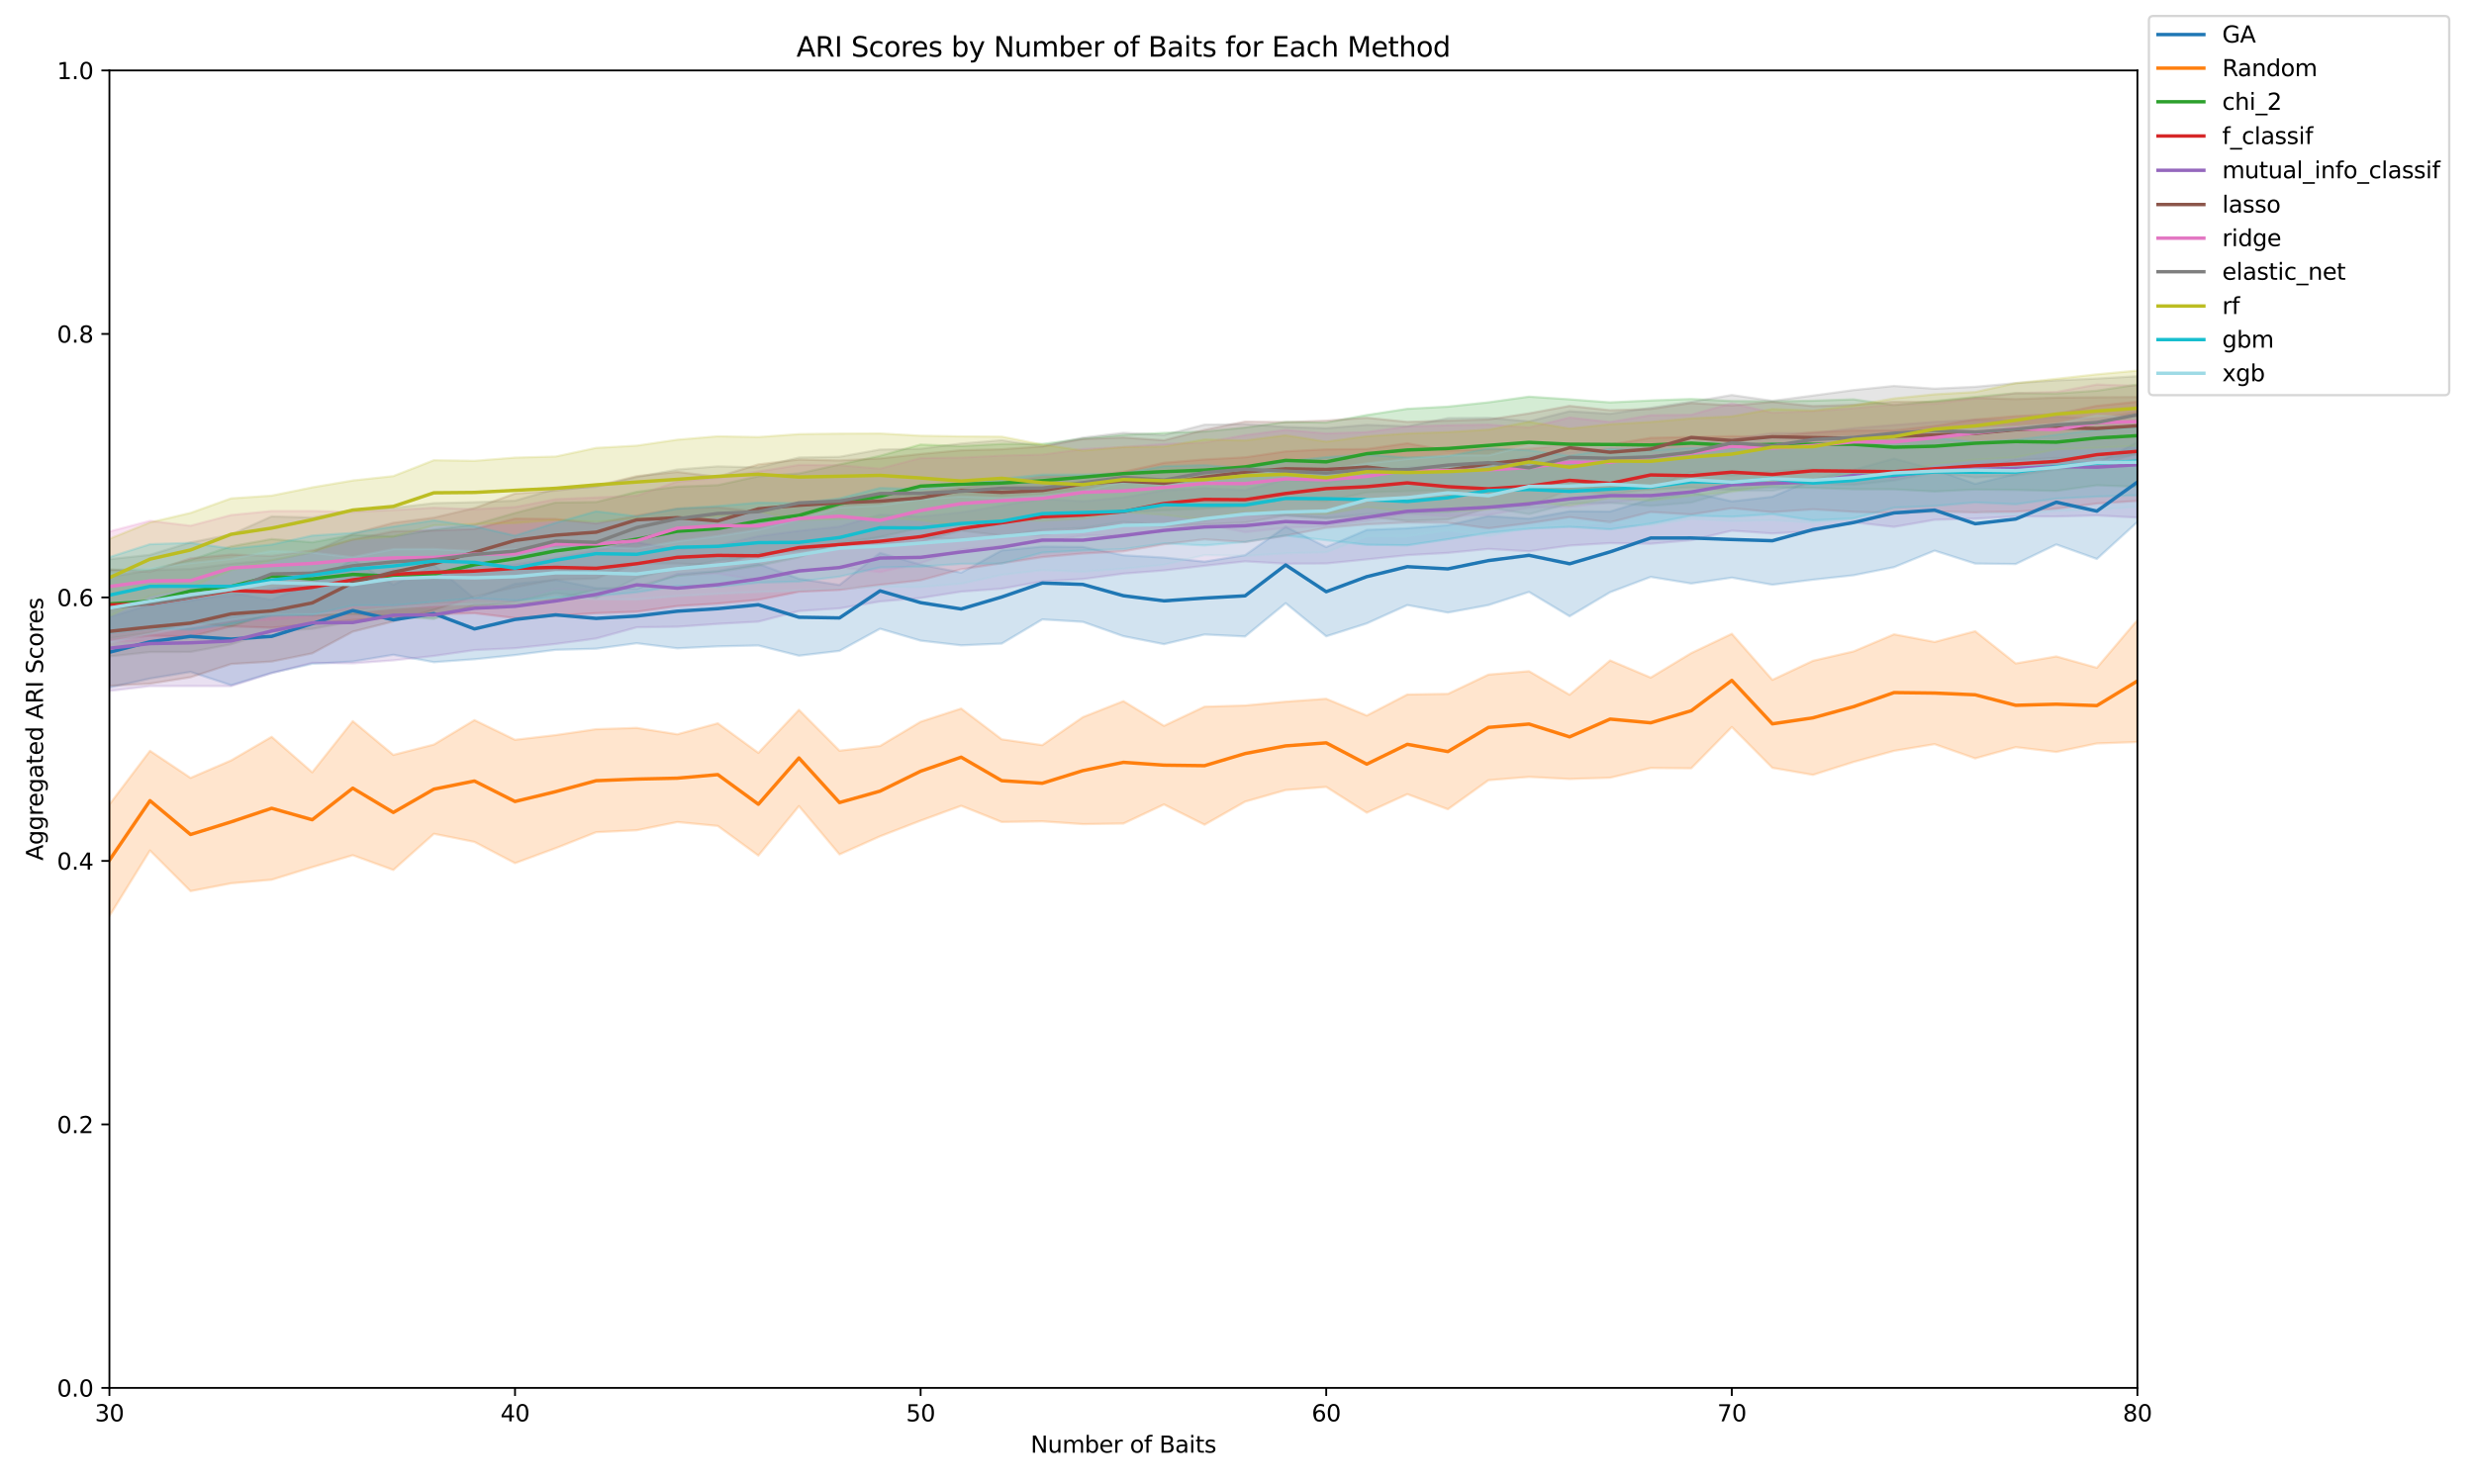 <?xml version="1.0" encoding="utf-8" standalone="no"?>
<!DOCTYPE svg PUBLIC "-//W3C//DTD SVG 1.1//EN"
  "http://www.w3.org/Graphics/SVG/1.1/DTD/svg11.dtd">
<svg xmlns:xlink="http://www.w3.org/1999/xlink" width="1080pt" height="648pt" viewBox="0 0 1080 648" xmlns="http://www.w3.org/2000/svg" version="1.1">
 <defs>
  <style type="text/css">*{stroke-linejoin: round; stroke-linecap: butt}</style>
 </defs>
 <g id="figure_1">
  <g id="patch_1">
   <path d="M 0 648 
L 1080 648 
L 1080 0 
L 0 0 
z
" style="fill: #ffffff"/>
  </g>
  <g id="axes_1">
   <g id="patch_2">
    <path d="M 47.765 606.04 
L 933.07 606.04 
L 933.07 30.748 
L 47.765 30.748 
z
" style="fill: #ffffff"/>
   </g>
   <g id="PolyCollection_1">
    <defs>
     <path id="mf236d1f7cc" d="M 47.765 -378.619 
L 47.765 -347.785 
L 65.471 -351.709 
L 83.177 -354.612 
L 100.883 -348.803 
L 118.589 -354.174 
L 136.296 -358.151 
L 154.002 -359.15 
L 171.708 -362.096 
L 189.414 -358.861 
L 207.12 -360.137 
L 224.826 -361.962 
L 242.532 -364.245 
L 260.238 -364.739 
L 277.944 -367.126 
L 295.65 -364.917 
L 313.356 -365.761 
L 331.063 -366.14 
L 348.769 -361.683 
L 366.475 -363.791 
L 384.181 -373.45 
L 401.887 -368.255 
L 419.593 -366.211 
L 437.299 -366.971 
L 455.005 -377.519 
L 472.711 -376.458 
L 490.418 -370.203 
L 508.124 -366.723 
L 525.83 -370.947 
L 543.536 -370.074 
L 561.242 -384.601 
L 578.948 -370.151 
L 596.654 -375.778 
L 614.36 -383.778 
L 632.066 -380.509 
L 649.772 -383.788 
L 667.479 -389.517 
L 685.185 -378.893 
L 702.891 -389.406 
L 720.597 -396.081 
L 738.303 -393.2 
L 756.009 -395.77 
L 773.715 -392.67 
L 791.421 -394.864 
L 809.127 -396.803 
L 826.833 -400.342 
L 844.539 -407.557 
L 862.246 -401.912 
L 879.952 -401.711 
L 897.658 -410.25 
L 915.364 -403.933 
L 933.07 -420.06 
L 933.07 -454.936 
L 933.07 -454.936 
L 915.364 -445.685 
L 897.658 -447.188 
L 879.952 -441.008 
L 862.246 -436.692 
L 844.539 -442.959 
L 826.833 -447.731 
L 809.127 -442.847 
L 791.421 -438.597 
L 773.715 -431.093 
L 756.009 -429.081 
L 738.303 -432.991 
L 720.597 -430.048 
L 702.891 -424.65 
L 685.185 -424.751 
L 667.479 -421.516 
L 649.772 -422.654 
L 632.066 -418.674 
L 614.36 -417.332 
L 596.654 -416.619 
L 578.948 -409.112 
L 561.242 -417.993 
L 543.536 -405.573 
L 525.83 -402.748 
L 508.124 -404.545 
L 490.418 -405.536 
L 472.711 -409.158 
L 455.005 -409.306 
L 437.299 -407.649 
L 419.593 -397.957 
L 401.887 -401.443 
L 384.181 -406.549 
L 366.475 -392.566 
L 348.769 -395.284 
L 331.063 -401.74 
L 313.356 -398.671 
L 295.65 -397.296 
L 277.944 -390.866 
L 260.238 -391.201 
L 242.532 -394.797 
L 224.826 -393.063 
L 207.12 -386.626 
L 189.414 -401.242 
L 171.708 -392.616 
L 154.002 -403.656 
L 136.296 -393.233 
L 118.589 -386.081 
L 100.883 -389.072 
L 83.177 -385.631 
L 65.471 -383.795 
L 47.765 -378.619 
z
" style="stroke: #1f77b4; stroke-opacity: 0.2"/>
    </defs>
    <g clip-path="url(#pf5c52fb1a1)">
     <use xlink:href="#mf236d1f7cc" x="0" y="648" style="fill: #1f77b4; fill-opacity: 0.2; stroke: #1f77b4; stroke-opacity: 0.2"/>
    </g>
   </g>
   <g id="PolyCollection_2">
    <defs>
     <path id="m479f517aa8" d="M 47.765 -296.739 
L 47.765 -248.013 
L 65.471 -276.629 
L 83.177 -258.885 
L 100.883 -262.297 
L 118.589 -263.849 
L 136.296 -269.351 
L 154.002 -274.562 
L 171.708 -268.126 
L 189.414 -283.923 
L 207.12 -280.385 
L 224.826 -271.097 
L 242.532 -277.625 
L 260.238 -284.612 
L 277.944 -285.465 
L 295.65 -289.05 
L 313.356 -287.351 
L 331.063 -274.406 
L 348.769 -296.017 
L 366.475 -274.925 
L 384.181 -282.835 
L 401.887 -289.659 
L 419.593 -296.134 
L 437.299 -289.066 
L 455.005 -289.349 
L 472.711 -288.143 
L 490.418 -288.395 
L 508.124 -296.728 
L 525.83 -287.884 
L 543.536 -297.954 
L 561.242 -303 
L 578.948 -304.382 
L 596.654 -293.127 
L 614.36 -301.22 
L 632.066 -294.629 
L 649.772 -307.309 
L 667.479 -308.762 
L 685.185 -307.846 
L 702.891 -308.4 
L 720.597 -312.636 
L 738.303 -312.51 
L 756.009 -330.542 
L 773.715 -312.723 
L 791.421 -309.642 
L 809.127 -315.274 
L 826.833 -320.136 
L 844.539 -323.064 
L 862.246 -316.845 
L 879.952 -321.748 
L 897.658 -319.651 
L 915.364 -323.373 
L 933.07 -323.984 
L 933.07 -377.28 
L 933.07 -377.28 
L 915.364 -356.41 
L 897.658 -361.372 
L 879.952 -358.302 
L 862.246 -372.37 
L 844.539 -367.672 
L 826.833 -371.023 
L 809.127 -363.542 
L 791.421 -359.456 
L 773.715 -351.132 
L 756.009 -371.25 
L 738.303 -362.813 
L 720.597 -352.128 
L 702.891 -359.607 
L 685.185 -344.638 
L 667.479 -354.913 
L 649.772 -353.434 
L 632.066 -345.012 
L 614.36 -344.751 
L 596.654 -335.543 
L 578.948 -342.871 
L 561.242 -341.607 
L 543.536 -339.949 
L 525.83 -339.425 
L 508.124 -331.046 
L 490.418 -341.849 
L 472.711 -334.85 
L 455.005 -322.626 
L 437.299 -325.161 
L 419.593 -338.604 
L 401.887 -332.833 
L 384.181 -322.262 
L 366.475 -320.199 
L 348.769 -338.044 
L 331.063 -319.256 
L 313.356 -332.16 
L 295.65 -327.351 
L 277.944 -330.155 
L 260.238 -329.591 
L 242.532 -327.003 
L 224.826 -324.959 
L 207.12 -333.551 
L 189.414 -322.883 
L 171.708 -318.362 
L 154.002 -333.11 
L 136.296 -310.765 
L 118.589 -326.264 
L 100.883 -315.945 
L 83.177 -308.329 
L 65.471 -320.145 
L 47.765 -296.739 
z
" style="stroke: #ff7f0e; stroke-opacity: 0.2"/>
    </defs>
    <g clip-path="url(#pf5c52fb1a1)">
     <use xlink:href="#m479f517aa8" x="0" y="648" style="fill: #ff7f0e; fill-opacity: 0.2; stroke: #ff7f0e; stroke-opacity: 0.2"/>
    </g>
   </g>
   <g id="PolyCollection_3">
    <defs>
     <path id="ma03c7089a9" d="M 47.765 -399.25 
L 47.765 -369.308 
L 65.471 -371.685 
L 83.177 -376.451 
L 100.883 -374.441 
L 118.589 -380.236 
L 136.296 -379.245 
L 154.002 -379.907 
L 171.708 -378.977 
L 189.414 -377.784 
L 207.12 -383.838 
L 224.826 -384.12 
L 242.532 -386.336 
L 260.238 -390.595 
L 277.944 -391.883 
L 295.65 -396.545 
L 313.356 -398.204 
L 331.063 -400.976 
L 348.769 -404.658 
L 366.475 -410.918 
L 384.181 -413.564 
L 401.887 -417.567 
L 419.593 -419.936 
L 437.299 -420 
L 455.005 -422.026 
L 472.711 -422.822 
L 490.418 -424.294 
L 508.124 -425.137 
L 525.83 -425.872 
L 543.536 -426.927 
L 561.242 -430.194 
L 578.948 -429.149 
L 596.654 -433.001 
L 614.36 -433.517 
L 632.066 -433.863 
L 649.772 -434.702 
L 667.479 -434.881 
L 685.185 -434.395 
L 702.891 -435.501 
L 720.597 -434.23 
L 738.303 -435.2 
L 756.009 -434.143 
L 773.715 -435.178 
L 791.421 -434.948 
L 809.127 -434.384 
L 826.833 -434.336 
L 844.539 -433.387 
L 862.246 -434.253 
L 879.952 -434.058 
L 897.658 -433.648 
L 915.364 -436.107 
L 933.07 -435.438 
L 933.07 -480.089 
L 933.07 -480.089 
L 915.364 -477.405 
L 897.658 -476.202 
L 879.952 -476.322 
L 862.246 -474.674 
L 844.539 -472.916 
L 826.833 -471.107 
L 809.127 -473.62 
L 791.421 -473.047 
L 773.715 -472.726 
L 756.009 -472.906 
L 738.303 -473.793 
L 720.597 -473.145 
L 702.891 -472.307 
L 685.185 -473.638 
L 667.479 -474.816 
L 649.772 -472.327 
L 632.066 -470.455 
L 614.36 -469.505 
L 596.654 -466.779 
L 578.948 -463.519 
L 561.242 -463.735 
L 543.536 -461.341 
L 525.83 -459.566 
L 508.124 -458.986 
L 490.418 -458.112 
L 472.711 -456.481 
L 455.005 -454.137 
L 437.299 -454.158 
L 419.593 -453.225 
L 401.887 -453.878 
L 384.181 -448.957 
L 366.475 -445.165 
L 348.769 -441.257 
L 331.063 -440.045 
L 313.356 -436.155 
L 295.65 -435.488 
L 277.944 -433.219 
L 260.238 -428.764 
L 242.532 -428.559 
L 224.826 -423.992 
L 207.12 -418.911 
L 189.414 -416.712 
L 171.708 -413.787 
L 154.002 -414.45 
L 136.296 -411.179 
L 118.589 -412.617 
L 100.883 -409.43 
L 83.177 -403.455 
L 65.471 -399.2 
L 47.765 -399.25 
z
" style="stroke: #2ca02c; stroke-opacity: 0.2"/>
    </defs>
    <g clip-path="url(#pf5c52fb1a1)">
     <use xlink:href="#ma03c7089a9" x="0" y="648" style="fill: #2ca02c; fill-opacity: 0.2; stroke: #2ca02c; stroke-opacity: 0.2"/>
    </g>
   </g>
   <g id="PolyCollection_4">
    <defs>
     <path id="m428cefcc62" d="M 47.765 -399.269 
L 47.765 -368.445 
L 65.471 -370.426 
L 83.177 -370.084 
L 100.883 -374.488 
L 118.589 -373.901 
L 136.296 -375.469 
L 154.002 -377.264 
L 171.708 -378.469 
L 189.414 -379.8 
L 207.12 -380.248 
L 224.826 -378.101 
L 242.532 -379.124 
L 260.238 -380.249 
L 277.944 -380.872 
L 295.65 -383.361 
L 313.356 -384.432 
L 331.063 -386.074 
L 348.769 -389.625 
L 366.475 -390.44 
L 384.181 -392.654 
L 401.887 -394.609 
L 419.593 -399.409 
L 437.299 -402.071 
L 455.005 -404.746 
L 472.711 -406.309 
L 490.418 -407.275 
L 508.124 -410.355 
L 525.83 -412.506 
L 543.536 -411.294 
L 561.242 -414.12 
L 578.948 -417.518 
L 596.654 -419.044 
L 614.36 -419.843 
L 632.066 -419.735 
L 649.772 -417.31 
L 667.479 -419.548 
L 685.185 -422.193 
L 702.891 -419.944 
L 720.597 -424.435 
L 738.303 -423.362 
L 756.009 -426.101 
L 773.715 -424.373 
L 791.421 -425.606 
L 809.127 -424.505 
L 826.833 -423.946 
L 844.539 -424.62 
L 862.246 -424.315 
L 879.952 -424.543 
L 897.658 -425.882 
L 915.364 -428.126 
L 933.07 -429.269 
L 933.07 -472.591 
L 933.07 -472.591 
L 915.364 -470.795 
L 897.658 -467.23 
L 879.952 -466.283 
L 862.246 -464.82 
L 844.539 -462.031 
L 826.833 -460.08 
L 809.127 -460.005 
L 791.421 -459.255 
L 773.715 -457.283 
L 756.009 -457.554 
L 738.303 -457.206 
L 720.597 -456.799 
L 702.891 -453.916 
L 685.185 -454.304 
L 667.479 -451.878 
L 649.772 -451.78 
L 632.066 -451.223 
L 614.36 -454.45 
L 596.654 -451.932 
L 578.948 -451.768 
L 561.242 -450.904 
L 543.536 -448.312 
L 525.83 -447.363 
L 508.124 -445.915 
L 490.418 -441.96 
L 472.711 -439.886 
L 455.005 -439.944 
L 437.299 -437.352 
L 419.593 -435.028 
L 401.887 -432.736 
L 384.181 -430.666 
L 366.475 -429.977 
L 348.769 -428.132 
L 331.063 -424.55 
L 313.356 -426.528 
L 295.65 -425.923 
L 277.944 -422.829 
L 260.238 -419.435 
L 242.532 -421.369 
L 224.826 -421.547 
L 207.12 -417.019 
L 189.414 -416.347 
L 171.708 -416.015 
L 154.002 -412.371 
L 136.296 -407.637 
L 118.589 -405.226 
L 100.883 -405.833 
L 83.177 -404.195 
L 65.471 -398.278 
L 47.765 -399.269 
z
" style="stroke: #d62728; stroke-opacity: 0.2"/>
    </defs>
    <g clip-path="url(#pf5c52fb1a1)">
     <use xlink:href="#m428cefcc62" x="0" y="648" style="fill: #d62728; fill-opacity: 0.2; stroke: #d62728; stroke-opacity: 0.2"/>
    </g>
   </g>
   <g id="PolyCollection_5">
    <defs>
     <path id="m8b60f7afc5" d="M 47.765 -383.592 
L 47.765 -346.296 
L 65.471 -348.403 
L 83.177 -348.432 
L 100.883 -348.401 
L 118.589 -354.065 
L 136.296 -358.569 
L 154.002 -358.358 
L 171.708 -359.642 
L 189.414 -361.596 
L 207.12 -364.144 
L 224.826 -364.967 
L 242.532 -366.818 
L 260.238 -369.201 
L 277.944 -374.079 
L 295.65 -374.324 
L 313.356 -375.572 
L 331.063 -376.551 
L 348.769 -381.185 
L 366.475 -382.341 
L 384.181 -385.362 
L 401.887 -386.865 
L 419.593 -389.676 
L 437.299 -390.945 
L 455.005 -394.126 
L 472.711 -395.162 
L 490.418 -397.519 
L 508.124 -398.913 
L 525.83 -400.952 
L 543.536 -402.888 
L 561.242 -401.864 
L 578.948 -401.951 
L 596.654 -403.74 
L 614.36 -405.595 
L 632.066 -406.576 
L 649.772 -408.301 
L 667.479 -407.296 
L 685.185 -409.78 
L 702.891 -410.835 
L 720.597 -410.563 
L 738.303 -412.099 
L 756.009 -416.277 
L 773.715 -415.038 
L 791.421 -416.06 
L 809.127 -419.895 
L 826.833 -417.93 
L 844.539 -421.032 
L 862.246 -421.508 
L 879.952 -422.51 
L 897.658 -422.464 
L 915.364 -422.91 
L 933.07 -421.99 
L 933.07 -468.167 
L 933.07 -468.167 
L 915.364 -465.101 
L 897.658 -466.042 
L 879.952 -464.419 
L 862.246 -464.702 
L 844.539 -463.784 
L 826.833 -462.422 
L 809.127 -461.03 
L 791.421 -458.91 
L 773.715 -458.882 
L 756.009 -456.326 
L 738.303 -454.25 
L 720.597 -452.613 
L 702.891 -452.279 
L 685.185 -450.538 
L 667.479 -448.756 
L 649.772 -444.719 
L 632.066 -444.553 
L 614.36 -443.92 
L 596.654 -440.478 
L 578.948 -437.28 
L 561.242 -438.633 
L 543.536 -434.001 
L 525.83 -434.814 
L 508.124 -433.875 
L 490.418 -430.767 
L 472.711 -429.085 
L 455.005 -430.203 
L 437.299 -427.211 
L 419.593 -424.265 
L 401.887 -422.389 
L 384.181 -423.273 
L 366.475 -418.011 
L 348.769 -416.196 
L 331.063 -413.868 
L 313.356 -409.817 
L 295.65 -408.014 
L 277.944 -411.164 
L 260.238 -407.66 
L 242.532 -404.348 
L 224.826 -401.539 
L 207.12 -400.674 
L 189.414 -397.484 
L 171.708 -399.103 
L 154.002 -393.977 
L 136.296 -393.483 
L 118.589 -390.886 
L 100.883 -387.826 
L 83.177 -386.196 
L 65.471 -385.541 
L 47.765 -383.592 
z
" style="stroke: #9467bd; stroke-opacity: 0.2"/>
    </defs>
    <g clip-path="url(#pf5c52fb1a1)">
     <use xlink:href="#m8b60f7afc5" x="0" y="648" style="fill: #9467bd; fill-opacity: 0.2; stroke: #9467bd; stroke-opacity: 0.2"/>
    </g>
   </g>
   <g id="PolyCollection_6">
    <defs>
     <path id="m85b65fbef8" d="M 47.765 -396.081 
L 47.765 -348.543 
L 65.471 -349.468 
L 83.177 -352.269 
L 100.883 -358.073 
L 118.589 -359.135 
L 136.296 -362.722 
L 154.002 -372.191 
L 171.708 -376.666 
L 189.414 -381.689 
L 207.12 -387.566 
L 224.826 -391.558 
L 242.532 -394.838 
L 260.238 -395.406 
L 277.944 -401.959 
L 295.65 -401.977 
L 313.356 -401.236 
L 331.063 -406.412 
L 348.769 -407.411 
L 366.475 -409.978 
L 384.181 -410.498 
L 401.887 -411.469 
L 419.593 -416.264 
L 437.299 -414.191 
L 455.005 -414.579 
L 472.711 -417.079 
L 490.418 -418.98 
L 508.124 -418.192 
L 525.83 -419.038 
L 543.536 -419.827 
L 561.242 -422.931 
L 578.948 -421.642 
L 596.654 -422.533 
L 614.36 -420.518 
L 632.066 -421.15 
L 649.772 -426.141 
L 667.479 -427.254 
L 685.185 -434.197 
L 702.891 -432.169 
L 720.597 -434.455 
L 738.303 -441.937 
L 756.009 -440.299 
L 773.715 -442.147 
L 791.421 -443.175 
L 809.127 -442.057 
L 826.833 -442.311 
L 844.539 -443.657 
L 862.246 -443.241 
L 879.952 -447.069 
L 897.658 -448.012 
L 915.364 -447.289 
L 933.07 -449.498 
L 933.07 -474.649 
L 933.07 -474.649 
L 915.364 -474.532 
L 897.658 -474.368 
L 879.952 -473.718 
L 862.246 -474.235 
L 844.539 -472.517 
L 826.833 -472.584 
L 809.127 -471.215 
L 791.421 -470.672 
L 773.715 -472.477 
L 756.009 -470.961 
L 738.303 -472.027 
L 720.597 -469.411 
L 702.891 -468.886 
L 685.185 -470.762 
L 667.479 -467.491 
L 649.772 -464.838 
L 632.066 -464.337 
L 614.36 -463.779 
L 596.654 -465.584 
L 578.948 -464.357 
L 561.242 -463.686 
L 543.536 -463.913 
L 525.83 -460.293 
L 508.124 -455.729 
L 490.418 -456.957 
L 472.711 -456.29 
L 455.005 -453.061 
L 437.299 -451.82 
L 419.593 -451.381 
L 401.887 -449.748 
L 384.181 -447.819 
L 366.475 -446.939 
L 348.769 -447.324 
L 331.063 -445.212 
L 313.356 -439.807 
L 295.65 -441.926 
L 277.944 -440.083 
L 260.238 -435.845 
L 242.532 -433.795 
L 224.826 -432.482 
L 207.12 -426.148 
L 189.414 -421.96 
L 171.708 -419.703 
L 154.002 -414.927 
L 136.296 -406.741 
L 118.589 -403.426 
L 100.883 -401.843 
L 83.177 -399.564 
L 65.471 -398.98 
L 47.765 -396.081 
z
" style="stroke: #8c564b; stroke-opacity: 0.2"/>
    </defs>
    <g clip-path="url(#pf5c52fb1a1)">
     <use xlink:href="#m85b65fbef8" x="0" y="648" style="fill: #8c564b; fill-opacity: 0.2; stroke: #8c564b; stroke-opacity: 0.2"/>
    </g>
   </g>
   <g id="PolyCollection_7">
    <defs>
     <path id="m205e211ebf" d="M 47.765 -415.902 
L 47.765 -367.889 
L 65.471 -368.009 
L 83.177 -370.487 
L 100.883 -376.913 
L 118.589 -377.289 
L 136.296 -379.082 
L 154.002 -382.653 
L 171.708 -383.462 
L 189.414 -382.875 
L 207.12 -386.413 
L 224.826 -385.692 
L 242.532 -390.852 
L 260.238 -390.125 
L 277.944 -392.223 
L 295.65 -396.965 
L 313.356 -397.536 
L 331.063 -394.713 
L 348.769 -398.202 
L 366.475 -400.343 
L 384.181 -398.182 
L 401.887 -402.153 
L 419.593 -408.029 
L 437.299 -409.705 
L 455.005 -411.267 
L 472.711 -414.159 
L 490.418 -414.399 
L 508.124 -416.21 
L 525.83 -419.172 
L 543.536 -415.608 
L 561.242 -417.528 
L 578.948 -418.253 
L 596.654 -420.637 
L 614.36 -423.61 
L 632.066 -422.641 
L 649.772 -423.133 
L 667.479 -426.291 
L 685.185 -426.675 
L 702.891 -428.512 
L 720.597 -430.348 
L 738.303 -433.41 
L 756.009 -434.332 
L 773.715 -436.961 
L 791.421 -438.468 
L 809.127 -440.331 
L 826.833 -438.546 
L 844.539 -442.114 
L 862.246 -443.977 
L 879.952 -445.262 
L 897.658 -443.892 
L 915.364 -446.804 
L 933.07 -448.215 
L 933.07 -479.557 
L 933.07 -479.557 
L 915.364 -480.093 
L 897.658 -476.871 
L 879.952 -476.334 
L 862.246 -473.972 
L 844.539 -471.671 
L 826.833 -471.439 
L 809.127 -469.734 
L 791.421 -468.49 
L 773.715 -467.756 
L 756.009 -471.877 
L 738.303 -466.872 
L 720.597 -466.689 
L 702.891 -463.732 
L 685.185 -465.653 
L 667.479 -461.34 
L 649.772 -462.581 
L 632.066 -462.313 
L 614.36 -461.75 
L 596.654 -459.33 
L 578.948 -458.728 
L 561.242 -460.28 
L 543.536 -458.004 
L 525.83 -454.753 
L 508.124 -454.083 
L 490.418 -452.792 
L 472.711 -451.905 
L 455.005 -449.478 
L 437.299 -449.056 
L 419.593 -448.168 
L 401.887 -447.975 
L 384.181 -443.345 
L 366.475 -444.855 
L 348.769 -444.969 
L 331.063 -442.103 
L 313.356 -439.344 
L 295.65 -437.727 
L 277.944 -431.529 
L 260.238 -430.782 
L 242.532 -430.002 
L 224.826 -426.595 
L 207.12 -425.659 
L 189.414 -426.3 
L 171.708 -425.305 
L 154.002 -424.52 
L 136.296 -424.873 
L 118.589 -424.863 
L 100.883 -423.104 
L 83.177 -418.433 
L 65.471 -420.578 
L 47.765 -415.902 
z
" style="stroke: #e377c2; stroke-opacity: 0.2"/>
    </defs>
    <g clip-path="url(#pf5c52fb1a1)">
     <use xlink:href="#m205e211ebf" x="0" y="648" style="fill: #e377c2; fill-opacity: 0.2; stroke: #e377c2; stroke-opacity: 0.2"/>
    </g>
   </g>
   <g id="PolyCollection_8">
    <defs>
     <path id="m48faa5de7e" d="M 47.765 -403.834 
L 47.765 -361.374 
L 65.471 -363.296 
L 83.177 -363.347 
L 100.883 -366.663 
L 118.589 -372.286 
L 136.296 -373.422 
L 154.002 -376.691 
L 171.708 -379.066 
L 189.414 -378.971 
L 207.12 -383.068 
L 224.826 -385.357 
L 242.532 -389.031 
L 260.238 -386.904 
L 277.944 -395.602 
L 295.65 -399.96 
L 313.356 -403.189 
L 331.063 -405.213 
L 348.769 -408.577 
L 366.475 -409.832 
L 384.181 -413.302 
L 401.887 -413.204 
L 419.593 -412.609 
L 437.299 -413.865 
L 455.005 -416.621 
L 472.711 -417.491 
L 490.418 -420.093 
L 508.124 -418.715 
L 525.83 -420.679 
L 543.536 -423.411 
L 561.242 -422.934 
L 578.948 -421.857 
L 596.654 -423.545 
L 614.36 -423.95 
L 632.066 -424.411 
L 649.772 -426.403 
L 667.479 -423.512 
L 685.185 -428.141 
L 702.891 -428.429 
L 720.597 -427.096 
L 738.303 -428.544 
L 756.009 -433.74 
L 773.715 -433.725 
L 791.421 -436.851 
L 809.127 -436.292 
L 826.833 -438.165 
L 844.539 -441.694 
L 862.246 -439.497 
L 879.952 -440.454 
L 897.658 -442.915 
L 915.364 -444.348 
L 933.07 -450.045 
L 933.07 -483.707 
L 933.07 -483.707 
L 915.364 -482.693 
L 897.658 -481.906 
L 879.952 -480.704 
L 862.246 -479.108 
L 844.539 -478.286 
L 826.833 -479.474 
L 809.127 -477.676 
L 791.421 -475.28 
L 773.715 -472.972 
L 756.009 -475.514 
L 738.303 -472.548 
L 720.597 -469.942 
L 702.891 -467.326 
L 685.185 -468.419 
L 667.479 -464.005 
L 649.772 -465.548 
L 632.066 -465.409 
L 614.36 -461.851 
L 596.654 -462.489 
L 578.948 -461.007 
L 561.242 -461.575 
L 543.536 -462.813 
L 525.83 -462.58 
L 508.124 -458.039 
L 490.418 -459.02 
L 472.711 -456.929 
L 455.005 -453.148 
L 437.299 -455.771 
L 419.593 -454.33 
L 401.887 -452.031 
L 384.181 -451.703 
L 366.475 -448.526 
L 348.769 -448.242 
L 331.063 -443.912 
L 313.356 -444.362 
L 295.65 -442.988 
L 277.944 -439.661 
L 260.238 -435.427 
L 242.532 -434.466 
L 224.826 -429.386 
L 207.12 -428.712 
L 189.414 -428.298 
L 171.708 -426.24 
L 154.002 -425.194 
L 136.296 -422.002 
L 118.589 -422.491 
L 100.883 -414.564 
L 83.177 -411.135 
L 65.471 -405.705 
L 47.765 -403.834 
z
" style="stroke: #7f7f7f; stroke-opacity: 0.2"/>
    </defs>
    <g clip-path="url(#pf5c52fb1a1)">
     <use xlink:href="#m48faa5de7e" x="0" y="648" style="fill: #7f7f7f; fill-opacity: 0.2; stroke: #7f7f7f; stroke-opacity: 0.2"/>
    </g>
   </g>
   <g id="PolyCollection_9">
    <defs>
     <path id="me2d08ac0c1" d="M 47.765 -412.697 
L 47.765 -378.806 
L 65.471 -387.841 
L 83.177 -391.675 
L 100.883 -399.022 
L 118.589 -403.222 
L 136.296 -406.996 
L 154.002 -412.389 
L 171.708 -413.634 
L 189.414 -418.583 
L 207.12 -419.174 
L 224.826 -419.604 
L 242.532 -420.905 
L 260.238 -420.154 
L 277.944 -421.631 
L 295.65 -421.382 
L 313.356 -422.461 
L 331.063 -424.672 
L 348.769 -420.992 
L 366.475 -421.419 
L 384.181 -422.135 
L 401.887 -420.831 
L 419.593 -418.447 
L 437.299 -420.975 
L 455.005 -420.575 
L 472.711 -421.506 
L 490.418 -424.434 
L 508.124 -423.14 
L 525.83 -421.083 
L 543.536 -424.917 
L 561.242 -423.884 
L 578.948 -423.553 
L 596.654 -426.578 
L 614.36 -424.602 
L 632.066 -424.806 
L 649.772 -425.527 
L 667.479 -428.783 
L 685.185 -427.171 
L 702.891 -430.571 
L 720.597 -429.403 
L 738.303 -431.537 
L 756.009 -433.227 
L 773.715 -436.129 
L 791.421 -437.176 
L 809.127 -441.18 
L 826.833 -440.717 
L 844.539 -445.423 
L 862.246 -447.222 
L 879.952 -448.245 
L 897.658 -451.8 
L 915.364 -452.431 
L 933.07 -453.321 
L 933.07 -486.183 
L 933.07 -486.183 
L 915.364 -484.553 
L 897.658 -482.581 
L 879.952 -480.714 
L 862.246 -476.817 
L 844.539 -475.824 
L 826.833 -474.018 
L 809.127 -470.977 
L 791.421 -468.713 
L 773.715 -469.374 
L 756.009 -466.184 
L 738.303 -465.301 
L 720.597 -463.746 
L 702.891 -462.763 
L 685.185 -460.846 
L 667.479 -463.801 
L 649.772 -460.379 
L 632.066 -459.325 
L 614.36 -458.715 
L 596.654 -457.5 
L 578.948 -455.142 
L 561.242 -457.92 
L 543.536 -455.67 
L 525.83 -456.09 
L 508.124 -453.036 
L 490.418 -452.779 
L 472.711 -451.222 
L 455.005 -453.878 
L 437.299 -457.34 
L 419.593 -457.463 
L 401.887 -457.748 
L 384.181 -458.72 
L 366.475 -458.656 
L 348.769 -458.434 
L 331.063 -457.161 
L 313.356 -457.495 
L 295.65 -456 
L 277.944 -453.391 
L 260.238 -452.423 
L 242.532 -448.644 
L 224.826 -448.179 
L 207.12 -446.769 
L 189.414 -447.041 
L 171.708 -440.108 
L 154.002 -438.182 
L 136.296 -435.182 
L 118.589 -431.571 
L 100.883 -430.377 
L 83.177 -424.026 
L 65.471 -419.872 
L 47.765 -412.697 
z
" style="stroke: #bcbd22; stroke-opacity: 0.2"/>
    </defs>
    <g clip-path="url(#pf5c52fb1a1)">
     <use xlink:href="#me2d08ac0c1" x="0" y="648" style="fill: #bcbd22; fill-opacity: 0.2; stroke: #bcbd22; stroke-opacity: 0.2"/>
    </g>
   </g>
   <g id="PolyCollection_10">
    <defs>
     <path id="meb22a566d5" d="M 47.765 -404.732 
L 47.765 -371.523 
L 65.471 -373.589 
L 83.177 -373.065 
L 100.883 -375.47 
L 118.589 -379.137 
L 136.296 -379.535 
L 154.002 -383.64 
L 171.708 -383.62 
L 189.414 -385.208 
L 207.12 -386.732 
L 224.826 -385.785 
L 242.532 -387.087 
L 260.238 -387.787 
L 277.944 -389.361 
L 295.65 -392.121 
L 313.356 -391.839 
L 331.063 -393.59 
L 348.769 -394.088 
L 366.475 -396.226 
L 384.181 -400.205 
L 401.887 -400.561 
L 419.593 -401.797 
L 437.299 -401.911 
L 455.005 -406.711 
L 472.711 -407.647 
L 490.418 -408.178 
L 508.124 -410.738 
L 525.83 -409.829 
L 543.536 -411.334 
L 561.242 -414.175 
L 578.948 -412.096 
L 596.654 -410.123 
L 614.36 -409.888 
L 632.066 -412.536 
L 649.772 -415.364 
L 667.479 -417.15 
L 685.185 -417.955 
L 702.891 -416.863 
L 720.597 -419.346 
L 738.303 -422.85 
L 756.009 -422.373 
L 773.715 -423.486 
L 791.421 -420.776 
L 809.127 -421.604 
L 826.833 -426.314 
L 844.539 -427.04 
L 862.246 -428.611 
L 879.952 -427.802 
L 897.658 -430.258 
L 915.364 -431.161 
L 933.07 -431.716 
L 933.07 -461.485 
L 933.07 -461.485 
L 915.364 -460.349 
L 897.658 -458.165 
L 879.952 -455.944 
L 862.246 -454.995 
L 844.539 -456.809 
L 826.833 -454.798 
L 809.127 -454.865 
L 791.421 -453.378 
L 773.715 -454.446 
L 756.009 -452.404 
L 738.303 -452.444 
L 720.597 -451.339 
L 702.891 -451.938 
L 685.185 -448.939 
L 667.479 -451.351 
L 649.772 -452.241 
L 632.066 -448.797 
L 614.36 -448.181 
L 596.654 -449.486 
L 578.948 -448.371 
L 561.242 -446.518 
L 543.536 -443.602 
L 525.83 -444.871 
L 508.124 -444.463 
L 490.418 -441.284 
L 472.711 -440.743 
L 455.005 -440.742 
L 437.299 -438.936 
L 419.593 -437.005 
L 401.887 -434.395 
L 384.181 -434.915 
L 366.475 -430.352 
L 348.769 -428.23 
L 331.063 -428.509 
L 313.356 -427.013 
L 295.65 -425.898 
L 277.944 -422.568 
L 260.238 -424.709 
L 242.532 -419.711 
L 224.826 -414.067 
L 207.12 -418.162 
L 189.414 -420.795 
L 171.708 -418.088 
L 154.002 -415.279 
L 136.296 -414.128 
L 118.589 -410.2 
L 100.883 -408.446 
L 83.177 -410.953 
L 65.471 -410.364 
L 47.765 -404.732 
z
" style="stroke: #17becf; stroke-opacity: 0.2"/>
    </defs>
    <g clip-path="url(#pf5c52fb1a1)">
     <use xlink:href="#meb22a566d5" x="0" y="648" style="fill: #17becf; fill-opacity: 0.2; stroke: #17becf; stroke-opacity: 0.2"/>
    </g>
   </g>
   <g id="PolyCollection_11">
    <defs>
     <path id="madcea282d3" d="M 47.765 -397.618 
L 47.765 -367.402 
L 65.471 -371.138 
L 83.177 -374.378 
L 100.883 -377.309 
L 118.589 -379.866 
L 136.296 -379.671 
L 154.002 -380.834 
L 171.708 -382.49 
L 189.414 -383.736 
L 207.12 -384.142 
L 224.826 -384.327 
L 242.532 -387.046 
L 260.238 -386.377 
L 277.944 -386.188 
L 295.65 -387.691 
L 313.356 -388.693 
L 331.063 -389.482 
L 348.769 -390.115 
L 366.475 -390.912 
L 384.181 -391.736 
L 401.887 -391.687 
L 419.593 -393.142 
L 437.299 -396.983 
L 455.005 -399.03 
L 472.711 -398.353 
L 490.418 -399.665 
L 508.124 -401.417 
L 525.83 -405.61 
L 543.536 -405.278 
L 561.242 -406.399 
L 578.948 -406.85 
L 596.654 -413.804 
L 614.36 -413.829 
L 632.066 -416.438 
L 649.772 -413.919 
L 667.479 -417.596 
L 685.185 -418.703 
L 702.891 -419.894 
L 720.597 -418.694 
L 738.303 -421.425 
L 756.009 -420.497 
L 773.715 -420.832 
L 791.421 -419.819 
L 809.127 -421.503 
L 826.833 -425.228 
L 844.539 -423.975 
L 862.246 -424.537 
L 879.952 -423.156 
L 897.658 -424.914 
L 915.364 -425.369 
L 933.07 -426.781 
L 933.07 -465.573 
L 933.07 -465.573 
L 915.364 -466.662 
L 897.658 -462.902 
L 879.952 -461.757 
L 862.246 -460.915 
L 844.539 -460.611 
L 826.833 -457.785 
L 809.127 -457.365 
L 791.421 -456.748 
L 773.715 -457.083 
L 756.009 -454.417 
L 738.303 -455.658 
L 720.597 -452.605 
L 702.891 -453.16 
L 685.185 -452.81 
L 667.479 -453.611 
L 649.772 -449.148 
L 632.066 -449.163 
L 614.36 -447.568 
L 596.654 -445.636 
L 578.948 -442.856 
L 561.242 -442.391 
L 543.536 -441.735 
L 525.83 -437.365 
L 508.124 -436.373 
L 490.418 -437.529 
L 472.711 -433.605 
L 455.005 -431.547 
L 437.299 -430.553 
L 419.593 -431.205 
L 401.887 -429.995 
L 384.181 -427.281 
L 366.475 -426.371 
L 348.769 -421.238 
L 331.063 -416.646 
L 313.356 -413.903 
L 295.65 -411.642 
L 277.944 -408.502 
L 260.238 -409.258 
L 242.532 -408.707 
L 224.826 -408.066 
L 207.12 -407.248 
L 189.414 -408.249 
L 171.708 -408.2 
L 154.002 -404.679 
L 136.296 -406.665 
L 118.589 -407.377 
L 100.883 -403.993 
L 83.177 -402.154 
L 65.471 -399.792 
L 47.765 -397.618 
z
" style="stroke: #9edae5; stroke-opacity: 0.2"/>
    </defs>
    <g clip-path="url(#pf5c52fb1a1)">
     <use xlink:href="#madcea282d3" x="0" y="648" style="fill: #9edae5; fill-opacity: 0.2; stroke: #9edae5; stroke-opacity: 0.2"/>
    </g>
   </g>
   <g id="matplotlib.axis_1">
    <g id="xtick_1">
     <g id="line2d_1">
      <defs>
       <path id="m6f7da3c656" d="M 0 0 
L 0 3.5 
" style="stroke: #000000; stroke-width: 0.8"/>
      </defs>
      <g>
       <use xlink:href="#m6f7da3c656" x="47.765" y="606.04" style="stroke: #000000; stroke-width: 0.8"/>
      </g>
     </g>
     <g id="text_1">
      <!-- 30 -->
      <g transform="translate(41.403 620.638) scale(0.1 -0.1)">
       <defs>
        <path id="DejaVuSans-33" d="M 2597 2516 
Q 3050 2419 3304 2112 
Q 3559 1806 3559 1356 
Q 3559 666 3084 287 
Q 2609 -91 1734 -91 
Q 1441 -91 1130 -33 
Q 819 25 488 141 
L 488 750 
Q 750 597 1062 519 
Q 1375 441 1716 441 
Q 2309 441 2620 675 
Q 2931 909 2931 1356 
Q 2931 1769 2642 2001 
Q 2353 2234 1838 2234 
L 1294 2234 
L 1294 2753 
L 1863 2753 
Q 2328 2753 2575 2939 
Q 2822 3125 2822 3475 
Q 2822 3834 2567 4026 
Q 2313 4219 1838 4219 
Q 1578 4219 1281 4162 
Q 984 4106 628 3988 
L 628 4550 
Q 988 4650 1302 4700 
Q 1616 4750 1894 4750 
Q 2613 4750 3031 4423 
Q 3450 4097 3450 3541 
Q 3450 3153 3228 2886 
Q 3006 2619 2597 2516 
z
" transform="scale(0.016)"/>
        <path id="DejaVuSans-30" d="M 2034 4250 
Q 1547 4250 1301 3770 
Q 1056 3291 1056 2328 
Q 1056 1369 1301 889 
Q 1547 409 2034 409 
Q 2525 409 2770 889 
Q 3016 1369 3016 2328 
Q 3016 3291 2770 3770 
Q 2525 4250 2034 4250 
z
M 2034 4750 
Q 2819 4750 3233 4129 
Q 3647 3509 3647 2328 
Q 3647 1150 3233 529 
Q 2819 -91 2034 -91 
Q 1250 -91 836 529 
Q 422 1150 422 2328 
Q 422 3509 836 4129 
Q 1250 4750 2034 4750 
z
" transform="scale(0.016)"/>
       </defs>
       <use xlink:href="#DejaVuSans-33"/>
       <use xlink:href="#DejaVuSans-30" x="63.623"/>
      </g>
     </g>
    </g>
    <g id="xtick_2">
     <g id="line2d_2">
      <g>
       <use xlink:href="#m6f7da3c656" x="224.826" y="606.04" style="stroke: #000000; stroke-width: 0.8"/>
      </g>
     </g>
     <g id="text_2">
      <!-- 40 -->
      <g transform="translate(218.464 620.638) scale(0.1 -0.1)">
       <defs>
        <path id="DejaVuSans-34" d="M 2419 4116 
L 825 1625 
L 2419 1625 
L 2419 4116 
z
M 2253 4666 
L 3047 4666 
L 3047 1625 
L 3713 1625 
L 3713 1100 
L 3047 1100 
L 3047 0 
L 2419 0 
L 2419 1100 
L 313 1100 
L 313 1709 
L 2253 4666 
z
" transform="scale(0.016)"/>
       </defs>
       <use xlink:href="#DejaVuSans-34"/>
       <use xlink:href="#DejaVuSans-30" x="63.623"/>
      </g>
     </g>
    </g>
    <g id="xtick_3">
     <g id="line2d_3">
      <g>
       <use xlink:href="#m6f7da3c656" x="401.887" y="606.04" style="stroke: #000000; stroke-width: 0.8"/>
      </g>
     </g>
     <g id="text_3">
      <!-- 50 -->
      <g transform="translate(395.524 620.638) scale(0.1 -0.1)">
       <defs>
        <path id="DejaVuSans-35" d="M 691 4666 
L 3169 4666 
L 3169 4134 
L 1269 4134 
L 1269 2991 
Q 1406 3038 1543 3061 
Q 1681 3084 1819 3084 
Q 2600 3084 3056 2656 
Q 3513 2228 3513 1497 
Q 3513 744 3044 326 
Q 2575 -91 1722 -91 
Q 1428 -91 1123 -41 
Q 819 9 494 109 
L 494 744 
Q 775 591 1075 516 
Q 1375 441 1709 441 
Q 2250 441 2565 725 
Q 2881 1009 2881 1497 
Q 2881 1984 2565 2268 
Q 2250 2553 1709 2553 
Q 1456 2553 1204 2497 
Q 953 2441 691 2322 
L 691 4666 
z
" transform="scale(0.016)"/>
       </defs>
       <use xlink:href="#DejaVuSans-35"/>
       <use xlink:href="#DejaVuSans-30" x="63.623"/>
      </g>
     </g>
    </g>
    <g id="xtick_4">
     <g id="line2d_4">
      <g>
       <use xlink:href="#m6f7da3c656" x="578.948" y="606.04" style="stroke: #000000; stroke-width: 0.8"/>
      </g>
     </g>
     <g id="text_4">
      <!-- 60 -->
      <g transform="translate(572.586 620.638) scale(0.1 -0.1)">
       <defs>
        <path id="DejaVuSans-36" d="M 2113 2584 
Q 1688 2584 1439 2293 
Q 1191 2003 1191 1497 
Q 1191 994 1439 701 
Q 1688 409 2113 409 
Q 2538 409 2786 701 
Q 3034 994 3034 1497 
Q 3034 2003 2786 2293 
Q 2538 2584 2113 2584 
z
M 3366 4563 
L 3366 3988 
Q 3128 4100 2886 4159 
Q 2644 4219 2406 4219 
Q 1781 4219 1451 3797 
Q 1122 3375 1075 2522 
Q 1259 2794 1537 2939 
Q 1816 3084 2150 3084 
Q 2853 3084 3261 2657 
Q 3669 2231 3669 1497 
Q 3669 778 3244 343 
Q 2819 -91 2113 -91 
Q 1303 -91 875 529 
Q 447 1150 447 2328 
Q 447 3434 972 4092 
Q 1497 4750 2381 4750 
Q 2619 4750 2861 4703 
Q 3103 4656 3366 4563 
z
" transform="scale(0.016)"/>
       </defs>
       <use xlink:href="#DejaVuSans-36"/>
       <use xlink:href="#DejaVuSans-30" x="63.623"/>
      </g>
     </g>
    </g>
    <g id="xtick_5">
     <g id="line2d_5">
      <g>
       <use xlink:href="#m6f7da3c656" x="756.009" y="606.04" style="stroke: #000000; stroke-width: 0.8"/>
      </g>
     </g>
     <g id="text_5">
      <!-- 70 -->
      <g transform="translate(749.646 620.638) scale(0.1 -0.1)">
       <defs>
        <path id="DejaVuSans-37" d="M 525 4666 
L 3525 4666 
L 3525 4397 
L 1831 0 
L 1172 0 
L 2766 4134 
L 525 4134 
L 525 4666 
z
" transform="scale(0.016)"/>
       </defs>
       <use xlink:href="#DejaVuSans-37"/>
       <use xlink:href="#DejaVuSans-30" x="63.623"/>
      </g>
     </g>
    </g>
    <g id="xtick_6">
     <g id="line2d_6">
      <g>
       <use xlink:href="#m6f7da3c656" x="933.07" y="606.04" style="stroke: #000000; stroke-width: 0.8"/>
      </g>
     </g>
     <g id="text_6">
      <!-- 80 -->
      <g transform="translate(926.707 620.638) scale(0.1 -0.1)">
       <defs>
        <path id="DejaVuSans-38" d="M 2034 2216 
Q 1584 2216 1326 1975 
Q 1069 1734 1069 1313 
Q 1069 891 1326 650 
Q 1584 409 2034 409 
Q 2484 409 2743 651 
Q 3003 894 3003 1313 
Q 3003 1734 2745 1975 
Q 2488 2216 2034 2216 
z
M 1403 2484 
Q 997 2584 770 2862 
Q 544 3141 544 3541 
Q 544 4100 942 4425 
Q 1341 4750 2034 4750 
Q 2731 4750 3128 4425 
Q 3525 4100 3525 3541 
Q 3525 3141 3298 2862 
Q 3072 2584 2669 2484 
Q 3125 2378 3379 2068 
Q 3634 1759 3634 1313 
Q 3634 634 3220 271 
Q 2806 -91 2034 -91 
Q 1263 -91 848 271 
Q 434 634 434 1313 
Q 434 1759 690 2068 
Q 947 2378 1403 2484 
z
M 1172 3481 
Q 1172 3119 1398 2916 
Q 1625 2713 2034 2713 
Q 2441 2713 2670 2916 
Q 2900 3119 2900 3481 
Q 2900 3844 2670 4047 
Q 2441 4250 2034 4250 
Q 1625 4250 1398 4047 
Q 1172 3844 1172 3481 
z
" transform="scale(0.016)"/>
       </defs>
       <use xlink:href="#DejaVuSans-38"/>
       <use xlink:href="#DejaVuSans-30" x="63.623"/>
      </g>
     </g>
    </g>
    <g id="text_7">
     <!-- Number of Baits -->
     <g transform="translate(449.885 634.317) scale(0.1 -0.1)">
      <defs>
       <path id="DejaVuSans-4e" d="M 628 4666 
L 1478 4666 
L 3547 763 
L 3547 4666 
L 4159 4666 
L 4159 0 
L 3309 0 
L 1241 3903 
L 1241 0 
L 628 0 
L 628 4666 
z
" transform="scale(0.016)"/>
       <path id="DejaVuSans-75" d="M 544 1381 
L 544 3500 
L 1119 3500 
L 1119 1403 
Q 1119 906 1312 657 
Q 1506 409 1894 409 
Q 2359 409 2629 706 
Q 2900 1003 2900 1516 
L 2900 3500 
L 3475 3500 
L 3475 0 
L 2900 0 
L 2900 538 
Q 2691 219 2414 64 
Q 2138 -91 1772 -91 
Q 1169 -91 856 284 
Q 544 659 544 1381 
z
M 1991 3584 
L 1991 3584 
z
" transform="scale(0.016)"/>
       <path id="DejaVuSans-6d" d="M 3328 2828 
Q 3544 3216 3844 3400 
Q 4144 3584 4550 3584 
Q 5097 3584 5394 3201 
Q 5691 2819 5691 2113 
L 5691 0 
L 5113 0 
L 5113 2094 
Q 5113 2597 4934 2840 
Q 4756 3084 4391 3084 
Q 3944 3084 3684 2787 
Q 3425 2491 3425 1978 
L 3425 0 
L 2847 0 
L 2847 2094 
Q 2847 2600 2669 2842 
Q 2491 3084 2119 3084 
Q 1678 3084 1418 2786 
Q 1159 2488 1159 1978 
L 1159 0 
L 581 0 
L 581 3500 
L 1159 3500 
L 1159 2956 
Q 1356 3278 1631 3431 
Q 1906 3584 2284 3584 
Q 2666 3584 2933 3390 
Q 3200 3197 3328 2828 
z
" transform="scale(0.016)"/>
       <path id="DejaVuSans-62" d="M 3116 1747 
Q 3116 2381 2855 2742 
Q 2594 3103 2138 3103 
Q 1681 3103 1420 2742 
Q 1159 2381 1159 1747 
Q 1159 1113 1420 752 
Q 1681 391 2138 391 
Q 2594 391 2855 752 
Q 3116 1113 3116 1747 
z
M 1159 2969 
Q 1341 3281 1617 3432 
Q 1894 3584 2278 3584 
Q 2916 3584 3314 3078 
Q 3713 2572 3713 1747 
Q 3713 922 3314 415 
Q 2916 -91 2278 -91 
Q 1894 -91 1617 61 
Q 1341 213 1159 525 
L 1159 0 
L 581 0 
L 581 4863 
L 1159 4863 
L 1159 2969 
z
" transform="scale(0.016)"/>
       <path id="DejaVuSans-65" d="M 3597 1894 
L 3597 1613 
L 953 1613 
Q 991 1019 1311 708 
Q 1631 397 2203 397 
Q 2534 397 2845 478 
Q 3156 559 3463 722 
L 3463 178 
Q 3153 47 2828 -22 
Q 2503 -91 2169 -91 
Q 1331 -91 842 396 
Q 353 884 353 1716 
Q 353 2575 817 3079 
Q 1281 3584 2069 3584 
Q 2775 3584 3186 3129 
Q 3597 2675 3597 1894 
z
M 3022 2063 
Q 3016 2534 2758 2815 
Q 2500 3097 2075 3097 
Q 1594 3097 1305 2825 
Q 1016 2553 972 2059 
L 3022 2063 
z
" transform="scale(0.016)"/>
       <path id="DejaVuSans-72" d="M 2631 2963 
Q 2534 3019 2420 3045 
Q 2306 3072 2169 3072 
Q 1681 3072 1420 2755 
Q 1159 2438 1159 1844 
L 1159 0 
L 581 0 
L 581 3500 
L 1159 3500 
L 1159 2956 
Q 1341 3275 1631 3429 
Q 1922 3584 2338 3584 
Q 2397 3584 2469 3576 
Q 2541 3569 2628 3553 
L 2631 2963 
z
" transform="scale(0.016)"/>
       <path id="DejaVuSans-20" transform="scale(0.016)"/>
       <path id="DejaVuSans-6f" d="M 1959 3097 
Q 1497 3097 1228 2736 
Q 959 2375 959 1747 
Q 959 1119 1226 758 
Q 1494 397 1959 397 
Q 2419 397 2687 759 
Q 2956 1122 2956 1747 
Q 2956 2369 2687 2733 
Q 2419 3097 1959 3097 
z
M 1959 3584 
Q 2709 3584 3137 3096 
Q 3566 2609 3566 1747 
Q 3566 888 3137 398 
Q 2709 -91 1959 -91 
Q 1206 -91 779 398 
Q 353 888 353 1747 
Q 353 2609 779 3096 
Q 1206 3584 1959 3584 
z
" transform="scale(0.016)"/>
       <path id="DejaVuSans-66" d="M 2375 4863 
L 2375 4384 
L 1825 4384 
Q 1516 4384 1395 4259 
Q 1275 4134 1275 3809 
L 1275 3500 
L 2222 3500 
L 2222 3053 
L 1275 3053 
L 1275 0 
L 697 0 
L 697 3053 
L 147 3053 
L 147 3500 
L 697 3500 
L 697 3744 
Q 697 4328 969 4595 
Q 1241 4863 1831 4863 
L 2375 4863 
z
" transform="scale(0.016)"/>
       <path id="DejaVuSans-42" d="M 1259 2228 
L 1259 519 
L 2272 519 
Q 2781 519 3026 730 
Q 3272 941 3272 1375 
Q 3272 1813 3026 2020 
Q 2781 2228 2272 2228 
L 1259 2228 
z
M 1259 4147 
L 1259 2741 
L 2194 2741 
Q 2656 2741 2882 2914 
Q 3109 3088 3109 3444 
Q 3109 3797 2882 3972 
Q 2656 4147 2194 4147 
L 1259 4147 
z
M 628 4666 
L 2241 4666 
Q 2963 4666 3353 4366 
Q 3744 4066 3744 3513 
Q 3744 3084 3544 2831 
Q 3344 2578 2956 2516 
Q 3422 2416 3680 2098 
Q 3938 1781 3938 1306 
Q 3938 681 3513 340 
Q 3088 0 2303 0 
L 628 0 
L 628 4666 
z
" transform="scale(0.016)"/>
       <path id="DejaVuSans-61" d="M 2194 1759 
Q 1497 1759 1228 1600 
Q 959 1441 959 1056 
Q 959 750 1161 570 
Q 1363 391 1709 391 
Q 2188 391 2477 730 
Q 2766 1069 2766 1631 
L 2766 1759 
L 2194 1759 
z
M 3341 1997 
L 3341 0 
L 2766 0 
L 2766 531 
Q 2569 213 2275 61 
Q 1981 -91 1556 -91 
Q 1019 -91 701 211 
Q 384 513 384 1019 
Q 384 1609 779 1909 
Q 1175 2209 1959 2209 
L 2766 2209 
L 2766 2266 
Q 2766 2663 2505 2880 
Q 2244 3097 1772 3097 
Q 1472 3097 1187 3025 
Q 903 2953 641 2809 
L 641 3341 
Q 956 3463 1253 3523 
Q 1550 3584 1831 3584 
Q 2591 3584 2966 3190 
Q 3341 2797 3341 1997 
z
" transform="scale(0.016)"/>
       <path id="DejaVuSans-69" d="M 603 3500 
L 1178 3500 
L 1178 0 
L 603 0 
L 603 3500 
z
M 603 4863 
L 1178 4863 
L 1178 4134 
L 603 4134 
L 603 4863 
z
" transform="scale(0.016)"/>
       <path id="DejaVuSans-74" d="M 1172 4494 
L 1172 3500 
L 2356 3500 
L 2356 3053 
L 1172 3053 
L 1172 1153 
Q 1172 725 1289 603 
Q 1406 481 1766 481 
L 2356 481 
L 2356 0 
L 1766 0 
Q 1100 0 847 248 
Q 594 497 594 1153 
L 594 3053 
L 172 3053 
L 172 3500 
L 594 3500 
L 594 4494 
L 1172 4494 
z
" transform="scale(0.016)"/>
       <path id="DejaVuSans-73" d="M 2834 3397 
L 2834 2853 
Q 2591 2978 2328 3040 
Q 2066 3103 1784 3103 
Q 1356 3103 1142 2972 
Q 928 2841 928 2578 
Q 928 2378 1081 2264 
Q 1234 2150 1697 2047 
L 1894 2003 
Q 2506 1872 2764 1633 
Q 3022 1394 3022 966 
Q 3022 478 2636 193 
Q 2250 -91 1575 -91 
Q 1294 -91 989 -36 
Q 684 19 347 128 
L 347 722 
Q 666 556 975 473 
Q 1284 391 1588 391 
Q 1994 391 2212 530 
Q 2431 669 2431 922 
Q 2431 1156 2273 1281 
Q 2116 1406 1581 1522 
L 1381 1569 
Q 847 1681 609 1914 
Q 372 2147 372 2553 
Q 372 3047 722 3315 
Q 1072 3584 1716 3584 
Q 2034 3584 2315 3537 
Q 2597 3491 2834 3397 
z
" transform="scale(0.016)"/>
      </defs>
      <use xlink:href="#DejaVuSans-4e"/>
      <use xlink:href="#DejaVuSans-75" x="74.805"/>
      <use xlink:href="#DejaVuSans-6d" x="138.184"/>
      <use xlink:href="#DejaVuSans-62" x="235.596"/>
      <use xlink:href="#DejaVuSans-65" x="299.072"/>
      <use xlink:href="#DejaVuSans-72" x="360.596"/>
      <use xlink:href="#DejaVuSans-20" x="401.709"/>
      <use xlink:href="#DejaVuSans-6f" x="433.496"/>
      <use xlink:href="#DejaVuSans-66" x="494.678"/>
      <use xlink:href="#DejaVuSans-20" x="529.883"/>
      <use xlink:href="#DejaVuSans-42" x="561.67"/>
      <use xlink:href="#DejaVuSans-61" x="630.273"/>
      <use xlink:href="#DejaVuSans-69" x="691.553"/>
      <use xlink:href="#DejaVuSans-74" x="719.336"/>
      <use xlink:href="#DejaVuSans-73" x="758.545"/>
     </g>
    </g>
   </g>
   <g id="matplotlib.axis_2">
    <g id="ytick_1">
     <g id="line2d_7">
      <defs>
       <path id="md08c8d3c1e" d="M 0 0 
L -3.5 0 
" style="stroke: #000000; stroke-width: 0.8"/>
      </defs>
      <g>
       <use xlink:href="#md08c8d3c1e" x="47.765" y="606.04" style="stroke: #000000; stroke-width: 0.8"/>
      </g>
     </g>
     <g id="text_8">
      <!-- 0.0 -->
      <g transform="translate(24.862 609.839) scale(0.1 -0.1)">
       <defs>
        <path id="DejaVuSans-2e" d="M 684 794 
L 1344 794 
L 1344 0 
L 684 0 
L 684 794 
z
" transform="scale(0.016)"/>
       </defs>
       <use xlink:href="#DejaVuSans-30"/>
       <use xlink:href="#DejaVuSans-2e" x="63.623"/>
       <use xlink:href="#DejaVuSans-30" x="95.41"/>
      </g>
     </g>
    </g>
    <g id="ytick_2">
     <g id="line2d_8">
      <g>
       <use xlink:href="#md08c8d3c1e" x="47.765" y="490.982" style="stroke: #000000; stroke-width: 0.8"/>
      </g>
     </g>
     <g id="text_9">
      <!-- 0.2 -->
      <g transform="translate(24.862 494.781) scale(0.1 -0.1)">
       <defs>
        <path id="DejaVuSans-32" d="M 1228 531 
L 3431 531 
L 3431 0 
L 469 0 
L 469 531 
Q 828 903 1448 1529 
Q 2069 2156 2228 2338 
Q 2531 2678 2651 2914 
Q 2772 3150 2772 3378 
Q 2772 3750 2511 3984 
Q 2250 4219 1831 4219 
Q 1534 4219 1204 4116 
Q 875 4013 500 3803 
L 500 4441 
Q 881 4594 1212 4672 
Q 1544 4750 1819 4750 
Q 2544 4750 2975 4387 
Q 3406 4025 3406 3419 
Q 3406 3131 3298 2873 
Q 3191 2616 2906 2266 
Q 2828 2175 2409 1742 
Q 1991 1309 1228 531 
z
" transform="scale(0.016)"/>
       </defs>
       <use xlink:href="#DejaVuSans-30"/>
       <use xlink:href="#DejaVuSans-2e" x="63.623"/>
       <use xlink:href="#DejaVuSans-32" x="95.41"/>
      </g>
     </g>
    </g>
    <g id="ytick_3">
     <g id="line2d_9">
      <g>
       <use xlink:href="#md08c8d3c1e" x="47.765" y="375.923" style="stroke: #000000; stroke-width: 0.8"/>
      </g>
     </g>
     <g id="text_10">
      <!-- 0.4 -->
      <g transform="translate(24.862 379.722) scale(0.1 -0.1)">
       <use xlink:href="#DejaVuSans-30"/>
       <use xlink:href="#DejaVuSans-2e" x="63.623"/>
       <use xlink:href="#DejaVuSans-34" x="95.41"/>
      </g>
     </g>
    </g>
    <g id="ytick_4">
     <g id="line2d_10">
      <g>
       <use xlink:href="#md08c8d3c1e" x="47.765" y="260.865" style="stroke: #000000; stroke-width: 0.8"/>
      </g>
     </g>
     <g id="text_11">
      <!-- 0.6 -->
      <g transform="translate(24.862 264.664) scale(0.1 -0.1)">
       <use xlink:href="#DejaVuSans-30"/>
       <use xlink:href="#DejaVuSans-2e" x="63.623"/>
       <use xlink:href="#DejaVuSans-36" x="95.41"/>
      </g>
     </g>
    </g>
    <g id="ytick_5">
     <g id="line2d_11">
      <g>
       <use xlink:href="#md08c8d3c1e" x="47.765" y="145.806" style="stroke: #000000; stroke-width: 0.8"/>
      </g>
     </g>
     <g id="text_12">
      <!-- 0.8 -->
      <g transform="translate(24.862 149.606) scale(0.1 -0.1)">
       <use xlink:href="#DejaVuSans-30"/>
       <use xlink:href="#DejaVuSans-2e" x="63.623"/>
       <use xlink:href="#DejaVuSans-38" x="95.41"/>
      </g>
     </g>
    </g>
    <g id="ytick_6">
     <g id="line2d_12">
      <g>
       <use xlink:href="#md08c8d3c1e" x="47.765" y="30.748" style="stroke: #000000; stroke-width: 0.8"/>
      </g>
     </g>
     <g id="text_13">
      <!-- 1.0 -->
      <g transform="translate(24.862 34.547) scale(0.1 -0.1)">
       <defs>
        <path id="DejaVuSans-31" d="M 794 531 
L 1825 531 
L 1825 4091 
L 703 3866 
L 703 4441 
L 1819 4666 
L 2450 4666 
L 2450 531 
L 3481 531 
L 3481 0 
L 794 0 
L 794 531 
z
" transform="scale(0.016)"/>
       </defs>
       <use xlink:href="#DejaVuSans-31"/>
       <use xlink:href="#DejaVuSans-2e" x="63.623"/>
       <use xlink:href="#DejaVuSans-30" x="95.41"/>
      </g>
     </g>
    </g>
    <g id="text_14">
     <!-- Aggregated ARI Scores -->
     <g transform="translate(18.782 375.786) rotate(-90) scale(0.1 -0.1)">
      <defs>
       <path id="DejaVuSans-41" d="M 2188 4044 
L 1331 1722 
L 3047 1722 
L 2188 4044 
z
M 1831 4666 
L 2547 4666 
L 4325 0 
L 3669 0 
L 3244 1197 
L 1141 1197 
L 716 0 
L 50 0 
L 1831 4666 
z
" transform="scale(0.016)"/>
       <path id="DejaVuSans-67" d="M 2906 1791 
Q 2906 2416 2648 2759 
Q 2391 3103 1925 3103 
Q 1463 3103 1205 2759 
Q 947 2416 947 1791 
Q 947 1169 1205 825 
Q 1463 481 1925 481 
Q 2391 481 2648 825 
Q 2906 1169 2906 1791 
z
M 3481 434 
Q 3481 -459 3084 -895 
Q 2688 -1331 1869 -1331 
Q 1566 -1331 1297 -1286 
Q 1028 -1241 775 -1147 
L 775 -588 
Q 1028 -725 1275 -790 
Q 1522 -856 1778 -856 
Q 2344 -856 2625 -561 
Q 2906 -266 2906 331 
L 2906 616 
Q 2728 306 2450 153 
Q 2172 0 1784 0 
Q 1141 0 747 490 
Q 353 981 353 1791 
Q 353 2603 747 3093 
Q 1141 3584 1784 3584 
Q 2172 3584 2450 3431 
Q 2728 3278 2906 2969 
L 2906 3500 
L 3481 3500 
L 3481 434 
z
" transform="scale(0.016)"/>
       <path id="DejaVuSans-64" d="M 2906 2969 
L 2906 4863 
L 3481 4863 
L 3481 0 
L 2906 0 
L 2906 525 
Q 2725 213 2448 61 
Q 2172 -91 1784 -91 
Q 1150 -91 751 415 
Q 353 922 353 1747 
Q 353 2572 751 3078 
Q 1150 3584 1784 3584 
Q 2172 3584 2448 3432 
Q 2725 3281 2906 2969 
z
M 947 1747 
Q 947 1113 1208 752 
Q 1469 391 1925 391 
Q 2381 391 2643 752 
Q 2906 1113 2906 1747 
Q 2906 2381 2643 2742 
Q 2381 3103 1925 3103 
Q 1469 3103 1208 2742 
Q 947 2381 947 1747 
z
" transform="scale(0.016)"/>
       <path id="DejaVuSans-52" d="M 2841 2188 
Q 3044 2119 3236 1894 
Q 3428 1669 3622 1275 
L 4263 0 
L 3584 0 
L 2988 1197 
Q 2756 1666 2539 1819 
Q 2322 1972 1947 1972 
L 1259 1972 
L 1259 0 
L 628 0 
L 628 4666 
L 2053 4666 
Q 2853 4666 3247 4331 
Q 3641 3997 3641 3322 
Q 3641 2881 3436 2590 
Q 3231 2300 2841 2188 
z
M 1259 4147 
L 1259 2491 
L 2053 2491 
Q 2509 2491 2742 2702 
Q 2975 2913 2975 3322 
Q 2975 3731 2742 3939 
Q 2509 4147 2053 4147 
L 1259 4147 
z
" transform="scale(0.016)"/>
       <path id="DejaVuSans-49" d="M 628 4666 
L 1259 4666 
L 1259 0 
L 628 0 
L 628 4666 
z
" transform="scale(0.016)"/>
       <path id="DejaVuSans-53" d="M 3425 4513 
L 3425 3897 
Q 3066 4069 2747 4153 
Q 2428 4238 2131 4238 
Q 1616 4238 1336 4038 
Q 1056 3838 1056 3469 
Q 1056 3159 1242 3001 
Q 1428 2844 1947 2747 
L 2328 2669 
Q 3034 2534 3370 2195 
Q 3706 1856 3706 1288 
Q 3706 609 3251 259 
Q 2797 -91 1919 -91 
Q 1588 -91 1214 -16 
Q 841 59 441 206 
L 441 856 
Q 825 641 1194 531 
Q 1563 422 1919 422 
Q 2459 422 2753 634 
Q 3047 847 3047 1241 
Q 3047 1584 2836 1778 
Q 2625 1972 2144 2069 
L 1759 2144 
Q 1053 2284 737 2584 
Q 422 2884 422 3419 
Q 422 4038 858 4394 
Q 1294 4750 2059 4750 
Q 2388 4750 2728 4690 
Q 3069 4631 3425 4513 
z
" transform="scale(0.016)"/>
       <path id="DejaVuSans-63" d="M 3122 3366 
L 3122 2828 
Q 2878 2963 2633 3030 
Q 2388 3097 2138 3097 
Q 1578 3097 1268 2742 
Q 959 2388 959 1747 
Q 959 1106 1268 751 
Q 1578 397 2138 397 
Q 2388 397 2633 464 
Q 2878 531 3122 666 
L 3122 134 
Q 2881 22 2623 -34 
Q 2366 -91 2075 -91 
Q 1284 -91 818 406 
Q 353 903 353 1747 
Q 353 2603 823 3093 
Q 1294 3584 2113 3584 
Q 2378 3584 2631 3529 
Q 2884 3475 3122 3366 
z
" transform="scale(0.016)"/>
      </defs>
      <use xlink:href="#DejaVuSans-41"/>
      <use xlink:href="#DejaVuSans-67" x="68.408"/>
      <use xlink:href="#DejaVuSans-67" x="131.885"/>
      <use xlink:href="#DejaVuSans-72" x="195.361"/>
      <use xlink:href="#DejaVuSans-65" x="234.225"/>
      <use xlink:href="#DejaVuSans-67" x="295.748"/>
      <use xlink:href="#DejaVuSans-61" x="359.225"/>
      <use xlink:href="#DejaVuSans-74" x="420.504"/>
      <use xlink:href="#DejaVuSans-65" x="459.713"/>
      <use xlink:href="#DejaVuSans-64" x="521.236"/>
      <use xlink:href="#DejaVuSans-20" x="584.713"/>
      <use xlink:href="#DejaVuSans-41" x="616.5"/>
      <use xlink:href="#DejaVuSans-52" x="684.908"/>
      <use xlink:href="#DejaVuSans-49" x="754.391"/>
      <use xlink:href="#DejaVuSans-20" x="783.883"/>
      <use xlink:href="#DejaVuSans-53" x="815.67"/>
      <use xlink:href="#DejaVuSans-63" x="879.146"/>
      <use xlink:href="#DejaVuSans-6f" x="934.127"/>
      <use xlink:href="#DejaVuSans-72" x="995.309"/>
      <use xlink:href="#DejaVuSans-65" x="1034.172"/>
      <use xlink:href="#DejaVuSans-73" x="1095.695"/>
     </g>
    </g>
   </g>
   <g id="line2d_13">
    <path d="M 47.765 284.798 
L 65.471 280.248 
L 83.177 277.879 
L 100.883 279.063 
L 118.589 277.873 
L 136.296 272.308 
L 154.002 266.597 
L 171.708 270.644 
L 189.414 267.949 
L 207.12 274.619 
L 224.826 270.487 
L 242.532 268.479 
L 260.238 270.03 
L 277.944 269.004 
L 295.65 266.893 
L 313.356 265.784 
L 331.063 264.06 
L 348.769 269.517 
L 366.475 269.822 
L 384.181 258.001 
L 401.887 263.151 
L 419.593 265.916 
L 437.299 260.69 
L 455.005 254.587 
L 472.711 255.192 
L 490.418 260.13 
L 508.124 262.366 
L 525.83 261.153 
L 543.536 260.177 
L 561.242 246.703 
L 578.948 258.369 
L 596.654 251.802 
L 614.36 247.445 
L 632.066 248.409 
L 649.772 244.779 
L 667.479 242.483 
L 685.185 246.178 
L 702.891 240.972 
L 720.597 234.935 
L 738.303 234.905 
L 756.009 235.575 
L 773.715 236.119 
L 791.421 231.27 
L 809.127 228.175 
L 826.833 223.963 
L 844.539 222.742 
L 862.246 228.698 
L 879.952 226.641 
L 897.658 219.281 
L 915.364 223.191 
L 933.07 210.502 
" clip-path="url(#pf5c52fb1a1)" style="fill: none; stroke: #1f77b4; stroke-width: 1.5; stroke-linecap: square"/>
   </g>
   <g id="line2d_14">
    <path d="M 47.765 375.624 
L 65.471 349.613 
L 83.177 364.393 
L 100.883 358.879 
L 118.589 352.944 
L 136.296 357.942 
L 154.002 344.164 
L 171.708 354.756 
L 189.414 344.597 
L 207.12 341.032 
L 224.826 349.972 
L 242.532 345.686 
L 260.238 340.898 
L 277.944 340.19 
L 295.65 339.799 
L 313.356 338.245 
L 331.063 351.169 
L 348.769 330.969 
L 366.475 350.438 
L 384.181 345.451 
L 401.887 336.754 
L 419.593 330.631 
L 437.299 340.886 
L 455.005 342.013 
L 472.711 336.503 
L 490.418 332.878 
L 508.124 334.113 
L 525.83 334.345 
L 543.536 329.048 
L 561.242 325.697 
L 578.948 324.373 
L 596.654 333.665 
L 614.36 325.014 
L 632.066 328.18 
L 649.772 317.628 
L 667.479 316.162 
L 685.185 321.758 
L 702.891 313.996 
L 720.597 315.618 
L 738.303 310.338 
L 756.009 297.104 
L 773.715 316.073 
L 791.421 313.451 
L 809.127 308.592 
L 826.833 302.421 
L 844.539 302.632 
L 862.246 303.392 
L 879.952 307.975 
L 897.658 307.488 
L 915.364 308.109 
L 933.07 297.368 
" clip-path="url(#pf5c52fb1a1)" style="fill: none; stroke: #ff7f0e; stroke-width: 1.5; stroke-linecap: square"/>
   </g>
   <g id="line2d_15">
    <path d="M 47.765 263.721 
L 65.471 262.557 
L 83.177 258.047 
L 100.883 256.065 
L 118.589 251.574 
L 136.296 252.788 
L 154.002 250.822 
L 171.708 251.618 
L 189.414 250.752 
L 207.12 246.625 
L 224.826 243.944 
L 242.532 240.552 
L 260.238 238.321 
L 277.944 235.449 
L 295.65 231.984 
L 313.356 230.82 
L 331.063 227.489 
L 348.769 225.042 
L 366.475 219.959 
L 384.181 216.739 
L 401.887 212.277 
L 419.593 211.42 
L 437.299 210.921 
L 455.005 209.919 
L 472.711 208.348 
L 490.418 206.797 
L 508.124 205.939 
L 525.83 205.281 
L 543.536 203.866 
L 561.242 201.036 
L 578.948 201.666 
L 596.654 198.11 
L 614.36 196.489 
L 632.066 195.841 
L 649.772 194.485 
L 667.479 193.152 
L 685.185 193.983 
L 702.891 194.096 
L 720.597 194.313 
L 738.303 193.503 
L 756.009 194.475 
L 773.715 194.048 
L 791.421 194.002 
L 809.127 193.998 
L 826.833 195.278 
L 844.539 194.848 
L 862.246 193.536 
L 879.952 192.81 
L 897.658 193.075 
L 915.364 191.244 
L 933.07 190.237 
" clip-path="url(#pf5c52fb1a1)" style="fill: none; stroke: #2ca02c; stroke-width: 1.5; stroke-linecap: square"/>
   </g>
   <g id="line2d_16">
    <path d="M 47.765 264.143 
L 65.471 263.648 
L 83.177 260.861 
L 100.883 257.839 
L 118.589 258.436 
L 136.296 256.447 
L 154.002 253.182 
L 171.708 250.758 
L 189.414 249.926 
L 207.12 249.367 
L 224.826 248.176 
L 242.532 247.753 
L 260.238 248.158 
L 277.944 246.15 
L 295.65 243.358 
L 313.356 242.52 
L 331.063 242.688 
L 348.769 239.122 
L 366.475 237.791 
L 384.181 236.34 
L 401.887 234.327 
L 419.593 230.781 
L 437.299 228.288 
L 455.005 225.655 
L 472.711 224.902 
L 490.418 223.382 
L 508.124 219.865 
L 525.83 218.065 
L 543.536 218.197 
L 561.242 215.488 
L 578.948 213.357 
L 596.654 212.512 
L 614.36 210.853 
L 632.066 212.521 
L 649.772 213.455 
L 667.479 212.287 
L 685.185 209.752 
L 702.891 211.07 
L 720.597 207.383 
L 738.303 207.716 
L 756.009 206.172 
L 773.715 207.172 
L 791.421 205.569 
L 809.127 205.745 
L 826.833 205.987 
L 844.539 204.675 
L 862.246 203.433 
L 879.952 202.587 
L 897.658 201.444 
L 915.364 198.54 
L 933.07 197.07 
" clip-path="url(#pf5c52fb1a1)" style="fill: none; stroke: #d62728; stroke-width: 1.5; stroke-linecap: square"/>
   </g>
   <g id="line2d_17">
    <path d="M 47.765 283.056 
L 65.471 281.028 
L 83.177 280.686 
L 100.883 279.886 
L 118.589 275.525 
L 136.296 271.974 
L 154.002 271.832 
L 171.708 268.627 
L 189.414 268.46 
L 207.12 265.591 
L 224.826 264.747 
L 242.532 262.417 
L 260.238 259.569 
L 277.944 255.379 
L 295.65 256.831 
L 313.356 255.305 
L 331.063 252.791 
L 348.769 249.309 
L 366.475 247.824 
L 384.181 243.683 
L 401.887 243.373 
L 419.593 241.029 
L 437.299 238.922 
L 455.005 235.836 
L 472.711 235.877 
L 490.418 233.857 
L 508.124 231.606 
L 525.83 230.117 
L 543.536 229.556 
L 561.242 227.751 
L 578.948 228.384 
L 596.654 225.891 
L 614.36 223.242 
L 632.066 222.436 
L 649.772 221.49 
L 667.479 219.974 
L 685.185 217.841 
L 702.891 216.443 
L 720.597 216.412 
L 738.303 214.826 
L 756.009 211.698 
L 773.715 211.04 
L 791.421 210.515 
L 809.127 207.537 
L 826.833 207.824 
L 844.539 205.592 
L 862.246 204.895 
L 879.952 204.536 
L 897.658 203.747 
L 915.364 203.994 
L 933.07 202.922 
" clip-path="url(#pf5c52fb1a1)" style="fill: none; stroke: #9467bd; stroke-width: 1.5; stroke-linecap: square"/>
   </g>
   <g id="line2d_18">
    <path d="M 47.765 275.688 
L 65.471 273.776 
L 83.177 272.083 
L 100.883 268.042 
L 118.589 266.719 
L 136.296 263.269 
L 154.002 254.441 
L 171.708 249.816 
L 189.414 246.176 
L 207.12 241.143 
L 224.826 235.98 
L 242.532 233.684 
L 260.238 232.375 
L 277.944 226.979 
L 295.65 226.048 
L 313.356 227.479 
L 331.063 222.188 
L 348.769 220.632 
L 366.475 219.542 
L 384.181 218.842 
L 401.887 217.392 
L 419.593 214.177 
L 437.299 214.995 
L 455.005 214.18 
L 472.711 211.315 
L 490.418 210.031 
L 508.124 211.04 
L 525.83 208.334 
L 543.536 206.13 
L 561.242 204.691 
L 578.948 205.001 
L 596.654 203.941 
L 614.36 205.852 
L 632.066 205.257 
L 649.772 202.511 
L 667.479 200.628 
L 685.185 195.52 
L 702.891 197.472 
L 720.597 196.067 
L 738.303 191.018 
L 756.009 192.37 
L 773.715 190.688 
L 791.421 191.077 
L 809.127 191.364 
L 826.833 190.553 
L 844.539 189.913 
L 862.246 189.262 
L 879.952 187.607 
L 897.658 186.81 
L 915.364 187.089 
L 933.07 185.926 
" clip-path="url(#pf5c52fb1a1)" style="fill: none; stroke: #8c564b; stroke-width: 1.5; stroke-linecap: square"/>
   </g>
   <g id="line2d_19">
    <path d="M 47.765 256.104 
L 65.471 253.706 
L 83.177 253.54 
L 100.883 247.991 
L 118.589 246.924 
L 136.296 246.022 
L 154.002 244.414 
L 171.708 243.616 
L 189.414 243.412 
L 207.12 241.964 
L 224.826 241.856 
L 242.532 237.573 
L 260.238 237.546 
L 277.944 236.124 
L 295.65 230.654 
L 313.356 229.56 
L 331.063 229.592 
L 348.769 226.414 
L 366.475 225.401 
L 384.181 227.237 
L 401.887 222.936 
L 419.593 219.901 
L 437.299 218.619 
L 455.005 217.627 
L 472.711 214.968 
L 490.418 214.404 
L 508.124 212.853 
L 525.83 211.037 
L 543.536 211.194 
L 561.242 209.096 
L 578.948 209.509 
L 596.654 208.016 
L 614.36 205.32 
L 632.066 205.523 
L 649.772 205.143 
L 667.479 204.185 
L 685.185 201.836 
L 702.891 201.878 
L 720.597 199.482 
L 738.303 197.859 
L 756.009 194.895 
L 773.715 195.642 
L 791.421 194.521 
L 809.127 192.967 
L 826.833 193.007 
L 844.539 191.107 
L 862.246 189.026 
L 879.952 187.202 
L 897.658 187.619 
L 915.364 184.552 
L 933.07 184.114 
" clip-path="url(#pf5c52fb1a1)" style="fill: none; stroke: #e377c2; stroke-width: 1.5; stroke-linecap: square"/>
   </g>
   <g id="line2d_20">
    <path d="M 47.765 265.396 
L 65.471 263.5 
L 83.177 260.759 
L 100.883 257.386 
L 118.589 250.611 
L 136.296 250.288 
L 154.002 247.058 
L 171.708 245.347 
L 189.414 244.365 
L 207.12 242.11 
L 224.826 240.628 
L 242.532 236.252 
L 260.238 236.835 
L 277.944 230.368 
L 295.65 226.526 
L 313.356 224.224 
L 331.063 223.438 
L 348.769 219.59 
L 366.475 218.821 
L 384.181 215.498 
L 401.887 215.383 
L 419.593 214.53 
L 437.299 213.182 
L 455.005 213.115 
L 472.711 210.79 
L 490.418 208.443 
L 508.124 209.623 
L 525.83 206.371 
L 543.536 204.888 
L 561.242 205.746 
L 578.948 206.568 
L 596.654 204.983 
L 614.36 205.1 
L 632.066 203.09 
L 649.772 202.024 
L 667.479 204.242 
L 685.185 199.72 
L 702.891 200.122 
L 720.597 199.481 
L 738.303 197.454 
L 756.009 193.373 
L 773.715 194.651 
L 791.421 191.935 
L 809.127 191.016 
L 826.833 189.181 
L 844.539 188.01 
L 862.246 188.698 
L 879.952 187.421 
L 897.658 185.59 
L 915.364 184.479 
L 933.07 181.124 
" clip-path="url(#pf5c52fb1a1)" style="fill: none; stroke: #7f7f7f; stroke-width: 1.5; stroke-linecap: square"/>
   </g>
   <g id="line2d_21">
    <path d="M 47.765 252.248 
L 65.471 244.144 
L 83.177 240.149 
L 100.883 233.3 
L 118.589 230.604 
L 136.296 226.911 
L 154.002 222.715 
L 171.708 221.129 
L 189.414 215.188 
L 207.12 215.028 
L 224.826 214.109 
L 242.532 213.225 
L 260.238 211.712 
L 277.944 210.489 
L 295.65 209.309 
L 313.356 208.022 
L 331.063 207.083 
L 348.769 208.287 
L 366.475 207.962 
L 384.181 207.573 
L 401.887 208.711 
L 419.593 210.045 
L 437.299 208.843 
L 455.005 210.774 
L 472.711 211.636 
L 490.418 209.393 
L 508.124 209.912 
L 525.83 209.414 
L 543.536 207.706 
L 561.242 207.098 
L 578.948 208.653 
L 596.654 205.961 
L 614.36 206.342 
L 632.066 205.935 
L 649.772 205.047 
L 667.479 201.708 
L 685.185 203.992 
L 702.891 201.333 
L 720.597 201.426 
L 738.303 199.581 
L 756.009 198.294 
L 773.715 195.248 
L 791.421 195.055 
L 809.127 191.921 
L 826.833 190.632 
L 844.539 187.377 
L 862.246 185.981 
L 879.952 183.521 
L 897.658 180.81 
L 915.364 179.508 
L 933.07 178.248 
" clip-path="url(#pf5c52fb1a1)" style="fill: none; stroke: #bcbd22; stroke-width: 1.5; stroke-linecap: square"/>
   </g>
   <g id="line2d_22">
    <path d="M 47.765 259.873 
L 65.471 256.024 
L 83.177 255.991 
L 100.883 256.042 
L 118.589 253.332 
L 136.296 251.168 
L 154.002 248.54 
L 171.708 247.146 
L 189.414 244.999 
L 207.12 245.553 
L 224.826 248.074 
L 242.532 244.601 
L 260.238 241.752 
L 277.944 242.035 
L 295.65 238.99 
L 313.356 238.574 
L 331.063 236.951 
L 348.769 236.841 
L 366.475 234.711 
L 384.181 230.44 
L 401.887 230.522 
L 419.593 228.599 
L 437.299 227.577 
L 455.005 224.274 
L 472.711 223.805 
L 490.418 223.269 
L 508.124 220.4 
L 525.83 220.65 
L 543.536 220.532 
L 561.242 217.653 
L 578.948 217.767 
L 596.654 218.196 
L 614.36 218.965 
L 632.066 217.333 
L 649.772 214.198 
L 667.479 213.75 
L 685.185 214.553 
L 702.891 213.599 
L 720.597 212.658 
L 738.303 210.353 
L 756.009 210.612 
L 773.715 209.034 
L 791.421 210.923 
L 809.127 209.766 
L 826.833 207.444 
L 844.539 206.076 
L 862.246 206.197 
L 879.952 206.127 
L 897.658 203.788 
L 915.364 202.245 
L 933.07 201.399 
" clip-path="url(#pf5c52fb1a1)" style="fill: none; stroke: #17becf; stroke-width: 1.5; stroke-linecap: square"/>
   </g>
   <g id="line2d_23">
    <path d="M 47.765 265.49 
L 65.471 262.535 
L 83.177 259.734 
L 100.883 257.349 
L 118.589 254.378 
L 136.296 254.832 
L 154.002 255.243 
L 171.708 252.655 
L 189.414 252.008 
L 207.12 252.305 
L 224.826 251.804 
L 242.532 250.123 
L 260.238 250.183 
L 277.944 250.655 
L 295.65 248.333 
L 313.356 246.702 
L 331.063 244.936 
L 348.769 242.324 
L 366.475 239.358 
L 384.181 238.492 
L 401.887 237.159 
L 419.593 235.826 
L 437.299 234.232 
L 455.005 232.711 
L 472.711 232.021 
L 490.418 229.403 
L 508.124 229.105 
L 525.83 226.513 
L 543.536 224.493 
L 561.242 223.605 
L 578.948 223.147 
L 596.654 218.28 
L 614.36 217.302 
L 632.066 215.199 
L 649.772 216.466 
L 667.479 212.397 
L 685.185 212.243 
L 702.891 211.473 
L 720.597 212.35 
L 738.303 209.458 
L 756.009 210.543 
L 773.715 209.043 
L 791.421 209.717 
L 809.127 208.566 
L 826.833 206.493 
L 844.539 205.707 
L 862.246 205.274 
L 879.952 205.544 
L 897.658 204.092 
L 915.364 201.984 
L 933.07 201.823 
" clip-path="url(#pf5c52fb1a1)" style="fill: none; stroke: #9edae5; stroke-width: 1.5; stroke-linecap: square"/>
   </g>
   <g id="patch_3">
    <path d="M 47.765 606.04 
L 47.765 30.748 
" style="fill: none; stroke: #000000; stroke-width: 0.8; stroke-linejoin: miter; stroke-linecap: square"/>
   </g>
   <g id="patch_4">
    <path d="M 933.07 606.04 
L 933.07 30.748 
" style="fill: none; stroke: #000000; stroke-width: 0.8; stroke-linejoin: miter; stroke-linecap: square"/>
   </g>
   <g id="patch_5">
    <path d="M 47.765 606.04 
L 933.07 606.04 
" style="fill: none; stroke: #000000; stroke-width: 0.8; stroke-linejoin: miter; stroke-linecap: square"/>
   </g>
   <g id="patch_6">
    <path d="M 47.765 30.748 
L 933.07 30.748 
" style="fill: none; stroke: #000000; stroke-width: 0.8; stroke-linejoin: miter; stroke-linecap: square"/>
   </g>
   <g id="text_15">
    <!-- ARI Scores by Number of Baits for Each Method -->
    <g transform="translate(347.682 24.748) scale(0.12 -0.12)">
     <defs>
      <path id="DejaVuSans-79" d="M 2059 -325 
Q 1816 -950 1584 -1140 
Q 1353 -1331 966 -1331 
L 506 -1331 
L 506 -850 
L 844 -850 
Q 1081 -850 1212 -737 
Q 1344 -625 1503 -206 
L 1606 56 
L 191 3500 
L 800 3500 
L 1894 763 
L 2988 3500 
L 3597 3500 
L 2059 -325 
z
" transform="scale(0.016)"/>
      <path id="DejaVuSans-45" d="M 628 4666 
L 3578 4666 
L 3578 4134 
L 1259 4134 
L 1259 2753 
L 3481 2753 
L 3481 2222 
L 1259 2222 
L 1259 531 
L 3634 531 
L 3634 0 
L 628 0 
L 628 4666 
z
" transform="scale(0.016)"/>
      <path id="DejaVuSans-68" d="M 3513 2113 
L 3513 0 
L 2938 0 
L 2938 2094 
Q 2938 2591 2744 2837 
Q 2550 3084 2163 3084 
Q 1697 3084 1428 2787 
Q 1159 2491 1159 1978 
L 1159 0 
L 581 0 
L 581 4863 
L 1159 4863 
L 1159 2956 
Q 1366 3272 1645 3428 
Q 1925 3584 2291 3584 
Q 2894 3584 3203 3211 
Q 3513 2838 3513 2113 
z
" transform="scale(0.016)"/>
      <path id="DejaVuSans-4d" d="M 628 4666 
L 1569 4666 
L 2759 1491 
L 3956 4666 
L 4897 4666 
L 4897 0 
L 4281 0 
L 4281 4097 
L 3078 897 
L 2444 897 
L 1241 4097 
L 1241 0 
L 628 0 
L 628 4666 
z
" transform="scale(0.016)"/>
     </defs>
     <use xlink:href="#DejaVuSans-41"/>
     <use xlink:href="#DejaVuSans-52" x="68.408"/>
     <use xlink:href="#DejaVuSans-49" x="137.891"/>
     <use xlink:href="#DejaVuSans-20" x="167.383"/>
     <use xlink:href="#DejaVuSans-53" x="199.17"/>
     <use xlink:href="#DejaVuSans-63" x="262.646"/>
     <use xlink:href="#DejaVuSans-6f" x="317.627"/>
     <use xlink:href="#DejaVuSans-72" x="378.809"/>
     <use xlink:href="#DejaVuSans-65" x="417.672"/>
     <use xlink:href="#DejaVuSans-73" x="479.195"/>
     <use xlink:href="#DejaVuSans-20" x="531.295"/>
     <use xlink:href="#DejaVuSans-62" x="563.082"/>
     <use xlink:href="#DejaVuSans-79" x="626.559"/>
     <use xlink:href="#DejaVuSans-20" x="685.738"/>
     <use xlink:href="#DejaVuSans-4e" x="717.525"/>
     <use xlink:href="#DejaVuSans-75" x="792.33"/>
     <use xlink:href="#DejaVuSans-6d" x="855.709"/>
     <use xlink:href="#DejaVuSans-62" x="953.121"/>
     <use xlink:href="#DejaVuSans-65" x="1016.598"/>
     <use xlink:href="#DejaVuSans-72" x="1078.121"/>
     <use xlink:href="#DejaVuSans-20" x="1119.234"/>
     <use xlink:href="#DejaVuSans-6f" x="1151.021"/>
     <use xlink:href="#DejaVuSans-66" x="1212.203"/>
     <use xlink:href="#DejaVuSans-20" x="1247.408"/>
     <use xlink:href="#DejaVuSans-42" x="1279.195"/>
     <use xlink:href="#DejaVuSans-61" x="1347.799"/>
     <use xlink:href="#DejaVuSans-69" x="1409.078"/>
     <use xlink:href="#DejaVuSans-74" x="1436.861"/>
     <use xlink:href="#DejaVuSans-73" x="1476.07"/>
     <use xlink:href="#DejaVuSans-20" x="1528.17"/>
     <use xlink:href="#DejaVuSans-66" x="1559.957"/>
     <use xlink:href="#DejaVuSans-6f" x="1595.162"/>
     <use xlink:href="#DejaVuSans-72" x="1656.344"/>
     <use xlink:href="#DejaVuSans-20" x="1697.457"/>
     <use xlink:href="#DejaVuSans-45" x="1729.244"/>
     <use xlink:href="#DejaVuSans-61" x="1792.428"/>
     <use xlink:href="#DejaVuSans-63" x="1853.707"/>
     <use xlink:href="#DejaVuSans-68" x="1908.688"/>
     <use xlink:href="#DejaVuSans-20" x="1972.066"/>
     <use xlink:href="#DejaVuSans-4d" x="2003.854"/>
     <use xlink:href="#DejaVuSans-65" x="2090.133"/>
     <use xlink:href="#DejaVuSans-74" x="2151.656"/>
     <use xlink:href="#DejaVuSans-68" x="2190.865"/>
     <use xlink:href="#DejaVuSans-6f" x="2254.244"/>
     <use xlink:href="#DejaVuSans-64" x="2315.426"/>
    </g>
   </g>
   <g id="legend_1">
    <g id="patch_7">
     <path d="M 940.07 172.555 
L 1067.189 172.555 
Q 1069.189 172.555 1069.189 170.555 
L 1069.189 8.983 
Q 1069.189 6.983 1067.189 6.983 
L 940.07 6.983 
Q 938.07 6.983 938.07 8.983 
L 938.07 170.555 
Q 938.07 172.555 940.07 172.555 
z
" style="fill: #ffffff; opacity: 0.8; stroke: #cccccc; stroke-linejoin: miter"/>
    </g>
    <g id="line2d_24">
     <path d="M 942.07 15.082 
L 952.07 15.082 
L 962.07 15.082 
" style="fill: none; stroke: #1f77b4; stroke-width: 1.5; stroke-linecap: square"/>
    </g>
    <g id="text_16">
     <!-- GA -->
     <g transform="translate(970.07 18.582) scale(0.1 -0.1)">
      <defs>
       <path id="DejaVuSans-47" d="M 3809 666 
L 3809 1919 
L 2778 1919 
L 2778 2438 
L 4434 2438 
L 4434 434 
Q 4069 175 3628 42 
Q 3188 -91 2688 -91 
Q 1594 -91 976 548 
Q 359 1188 359 2328 
Q 359 3472 976 4111 
Q 1594 4750 2688 4750 
Q 3144 4750 3555 4637 
Q 3966 4525 4313 4306 
L 4313 3634 
Q 3963 3931 3569 4081 
Q 3175 4231 2741 4231 
Q 1884 4231 1454 3753 
Q 1025 3275 1025 2328 
Q 1025 1384 1454 906 
Q 1884 428 2741 428 
Q 3075 428 3337 486 
Q 3600 544 3809 666 
z
" transform="scale(0.016)"/>
      </defs>
      <use xlink:href="#DejaVuSans-47"/>
      <use xlink:href="#DejaVuSans-41" x="77.49"/>
     </g>
    </g>
    <g id="line2d_25">
     <path d="M 942.07 29.76 
L 952.07 29.76 
L 962.07 29.76 
" style="fill: none; stroke: #ff7f0e; stroke-width: 1.5; stroke-linecap: square"/>
    </g>
    <g id="text_17">
     <!-- Random -->
     <g transform="translate(970.07 33.26) scale(0.1 -0.1)">
      <defs>
       <path id="DejaVuSans-6e" d="M 3513 2113 
L 3513 0 
L 2938 0 
L 2938 2094 
Q 2938 2591 2744 2837 
Q 2550 3084 2163 3084 
Q 1697 3084 1428 2787 
Q 1159 2491 1159 1978 
L 1159 0 
L 581 0 
L 581 3500 
L 1159 3500 
L 1159 2956 
Q 1366 3272 1645 3428 
Q 1925 3584 2291 3584 
Q 2894 3584 3203 3211 
Q 3513 2838 3513 2113 
z
" transform="scale(0.016)"/>
      </defs>
      <use xlink:href="#DejaVuSans-52"/>
      <use xlink:href="#DejaVuSans-61" x="67.232"/>
      <use xlink:href="#DejaVuSans-6e" x="128.512"/>
      <use xlink:href="#DejaVuSans-64" x="191.891"/>
      <use xlink:href="#DejaVuSans-6f" x="255.367"/>
      <use xlink:href="#DejaVuSans-6d" x="316.549"/>
     </g>
    </g>
    <g id="line2d_26">
     <path d="M 942.07 44.438 
L 952.07 44.438 
L 962.07 44.438 
" style="fill: none; stroke: #2ca02c; stroke-width: 1.5; stroke-linecap: square"/>
    </g>
    <g id="text_18">
     <!-- chi_2 -->
     <g transform="translate(970.07 47.938) scale(0.1 -0.1)">
      <defs>
       <path id="DejaVuSans-5f" d="M 3263 -1063 
L 3263 -1509 
L -63 -1509 
L -63 -1063 
L 3263 -1063 
z
" transform="scale(0.016)"/>
      </defs>
      <use xlink:href="#DejaVuSans-63"/>
      <use xlink:href="#DejaVuSans-68" x="54.98"/>
      <use xlink:href="#DejaVuSans-69" x="118.359"/>
      <use xlink:href="#DejaVuSans-5f" x="146.143"/>
      <use xlink:href="#DejaVuSans-32" x="196.143"/>
     </g>
    </g>
    <g id="line2d_27">
     <path d="M 942.07 59.394 
L 952.07 59.394 
L 962.07 59.394 
" style="fill: none; stroke: #d62728; stroke-width: 1.5; stroke-linecap: square"/>
    </g>
    <g id="text_19">
     <!-- f_classif -->
     <g transform="translate(970.07 62.894) scale(0.1 -0.1)">
      <defs>
       <path id="DejaVuSans-6c" d="M 603 4863 
L 1178 4863 
L 1178 0 
L 603 0 
L 603 4863 
z
" transform="scale(0.016)"/>
      </defs>
      <use xlink:href="#DejaVuSans-66"/>
      <use xlink:href="#DejaVuSans-5f" x="35.205"/>
      <use xlink:href="#DejaVuSans-63" x="85.205"/>
      <use xlink:href="#DejaVuSans-6c" x="140.186"/>
      <use xlink:href="#DejaVuSans-61" x="167.969"/>
      <use xlink:href="#DejaVuSans-73" x="229.248"/>
      <use xlink:href="#DejaVuSans-73" x="281.348"/>
      <use xlink:href="#DejaVuSans-69" x="333.447"/>
      <use xlink:href="#DejaVuSans-66" x="361.23"/>
     </g>
    </g>
    <g id="line2d_28">
     <path d="M 942.07 74.351 
L 952.07 74.351 
L 962.07 74.351 
" style="fill: none; stroke: #9467bd; stroke-width: 1.5; stroke-linecap: square"/>
    </g>
    <g id="text_20">
     <!-- mutual_info_classif -->
     <g transform="translate(970.07 77.851) scale(0.1 -0.1)">
      <use xlink:href="#DejaVuSans-6d"/>
      <use xlink:href="#DejaVuSans-75" x="97.412"/>
      <use xlink:href="#DejaVuSans-74" x="160.791"/>
      <use xlink:href="#DejaVuSans-75" x="200"/>
      <use xlink:href="#DejaVuSans-61" x="263.379"/>
      <use xlink:href="#DejaVuSans-6c" x="324.658"/>
      <use xlink:href="#DejaVuSans-5f" x="352.441"/>
      <use xlink:href="#DejaVuSans-69" x="402.441"/>
      <use xlink:href="#DejaVuSans-6e" x="430.225"/>
      <use xlink:href="#DejaVuSans-66" x="493.604"/>
      <use xlink:href="#DejaVuSans-6f" x="528.809"/>
      <use xlink:href="#DejaVuSans-5f" x="589.99"/>
      <use xlink:href="#DejaVuSans-63" x="639.99"/>
      <use xlink:href="#DejaVuSans-6c" x="694.971"/>
      <use xlink:href="#DejaVuSans-61" x="722.754"/>
      <use xlink:href="#DejaVuSans-73" x="784.033"/>
      <use xlink:href="#DejaVuSans-73" x="836.133"/>
      <use xlink:href="#DejaVuSans-69" x="888.232"/>
      <use xlink:href="#DejaVuSans-66" x="916.016"/>
     </g>
    </g>
    <g id="line2d_29">
     <path d="M 942.07 89.307 
L 952.07 89.307 
L 962.07 89.307 
" style="fill: none; stroke: #8c564b; stroke-width: 1.5; stroke-linecap: square"/>
    </g>
    <g id="text_21">
     <!-- lasso -->
     <g transform="translate(970.07 92.807) scale(0.1 -0.1)">
      <use xlink:href="#DejaVuSans-6c"/>
      <use xlink:href="#DejaVuSans-61" x="27.783"/>
      <use xlink:href="#DejaVuSans-73" x="89.062"/>
      <use xlink:href="#DejaVuSans-73" x="141.162"/>
      <use xlink:href="#DejaVuSans-6f" x="193.262"/>
     </g>
    </g>
    <g id="line2d_30">
     <path d="M 942.07 103.985 
L 952.07 103.985 
L 962.07 103.985 
" style="fill: none; stroke: #e377c2; stroke-width: 1.5; stroke-linecap: square"/>
    </g>
    <g id="text_22">
     <!-- ridge -->
     <g transform="translate(970.07 107.485) scale(0.1 -0.1)">
      <use xlink:href="#DejaVuSans-72"/>
      <use xlink:href="#DejaVuSans-69" x="41.113"/>
      <use xlink:href="#DejaVuSans-64" x="68.896"/>
      <use xlink:href="#DejaVuSans-67" x="132.373"/>
      <use xlink:href="#DejaVuSans-65" x="195.85"/>
     </g>
    </g>
    <g id="line2d_31">
     <path d="M 942.07 118.663 
L 952.07 118.663 
L 962.07 118.663 
" style="fill: none; stroke: #7f7f7f; stroke-width: 1.5; stroke-linecap: square"/>
    </g>
    <g id="text_23">
     <!-- elastic_net -->
     <g transform="translate(970.07 122.163) scale(0.1 -0.1)">
      <use xlink:href="#DejaVuSans-65"/>
      <use xlink:href="#DejaVuSans-6c" x="61.523"/>
      <use xlink:href="#DejaVuSans-61" x="89.307"/>
      <use xlink:href="#DejaVuSans-73" x="150.586"/>
      <use xlink:href="#DejaVuSans-74" x="202.686"/>
      <use xlink:href="#DejaVuSans-69" x="241.895"/>
      <use xlink:href="#DejaVuSans-63" x="269.678"/>
      <use xlink:href="#DejaVuSans-5f" x="324.658"/>
      <use xlink:href="#DejaVuSans-6e" x="374.658"/>
      <use xlink:href="#DejaVuSans-65" x="438.037"/>
      <use xlink:href="#DejaVuSans-74" x="499.561"/>
     </g>
    </g>
    <g id="line2d_32">
     <path d="M 942.07 133.619 
L 952.07 133.619 
L 962.07 133.619 
" style="fill: none; stroke: #bcbd22; stroke-width: 1.5; stroke-linecap: square"/>
    </g>
    <g id="text_24">
     <!-- rf -->
     <g transform="translate(970.07 137.119) scale(0.1 -0.1)">
      <use xlink:href="#DejaVuSans-72"/>
      <use xlink:href="#DejaVuSans-66" x="41.113"/>
     </g>
    </g>
    <g id="line2d_33">
     <path d="M 942.07 148.297 
L 952.07 148.297 
L 962.07 148.297 
" style="fill: none; stroke: #17becf; stroke-width: 1.5; stroke-linecap: square"/>
    </g>
    <g id="text_25">
     <!-- gbm -->
     <g transform="translate(970.07 151.797) scale(0.1 -0.1)">
      <use xlink:href="#DejaVuSans-67"/>
      <use xlink:href="#DejaVuSans-62" x="63.477"/>
      <use xlink:href="#DejaVuSans-6d" x="126.953"/>
     </g>
    </g>
    <g id="line2d_34">
     <path d="M 942.07 162.976 
L 952.07 162.976 
L 962.07 162.976 
" style="fill: none; stroke: #9edae5; stroke-width: 1.5; stroke-linecap: square"/>
    </g>
    <g id="text_26">
     <!-- xgb -->
     <g transform="translate(970.07 166.476) scale(0.1 -0.1)">
      <defs>
       <path id="DejaVuSans-78" d="M 3513 3500 
L 2247 1797 
L 3578 0 
L 2900 0 
L 1881 1375 
L 863 0 
L 184 0 
L 1544 1831 
L 300 3500 
L 978 3500 
L 1906 2253 
L 2834 3500 
L 3513 3500 
z
" transform="scale(0.016)"/>
      </defs>
      <use xlink:href="#DejaVuSans-78"/>
      <use xlink:href="#DejaVuSans-67" x="59.18"/>
      <use xlink:href="#DejaVuSans-62" x="122.656"/>
     </g>
    </g>
   </g>
  </g>
 </g>
 <defs>
  <clipPath id="pf5c52fb1a1">
   <rect x="47.765" y="30.748" width="885.305" height="575.292"/>
  </clipPath>
 </defs>
</svg>
